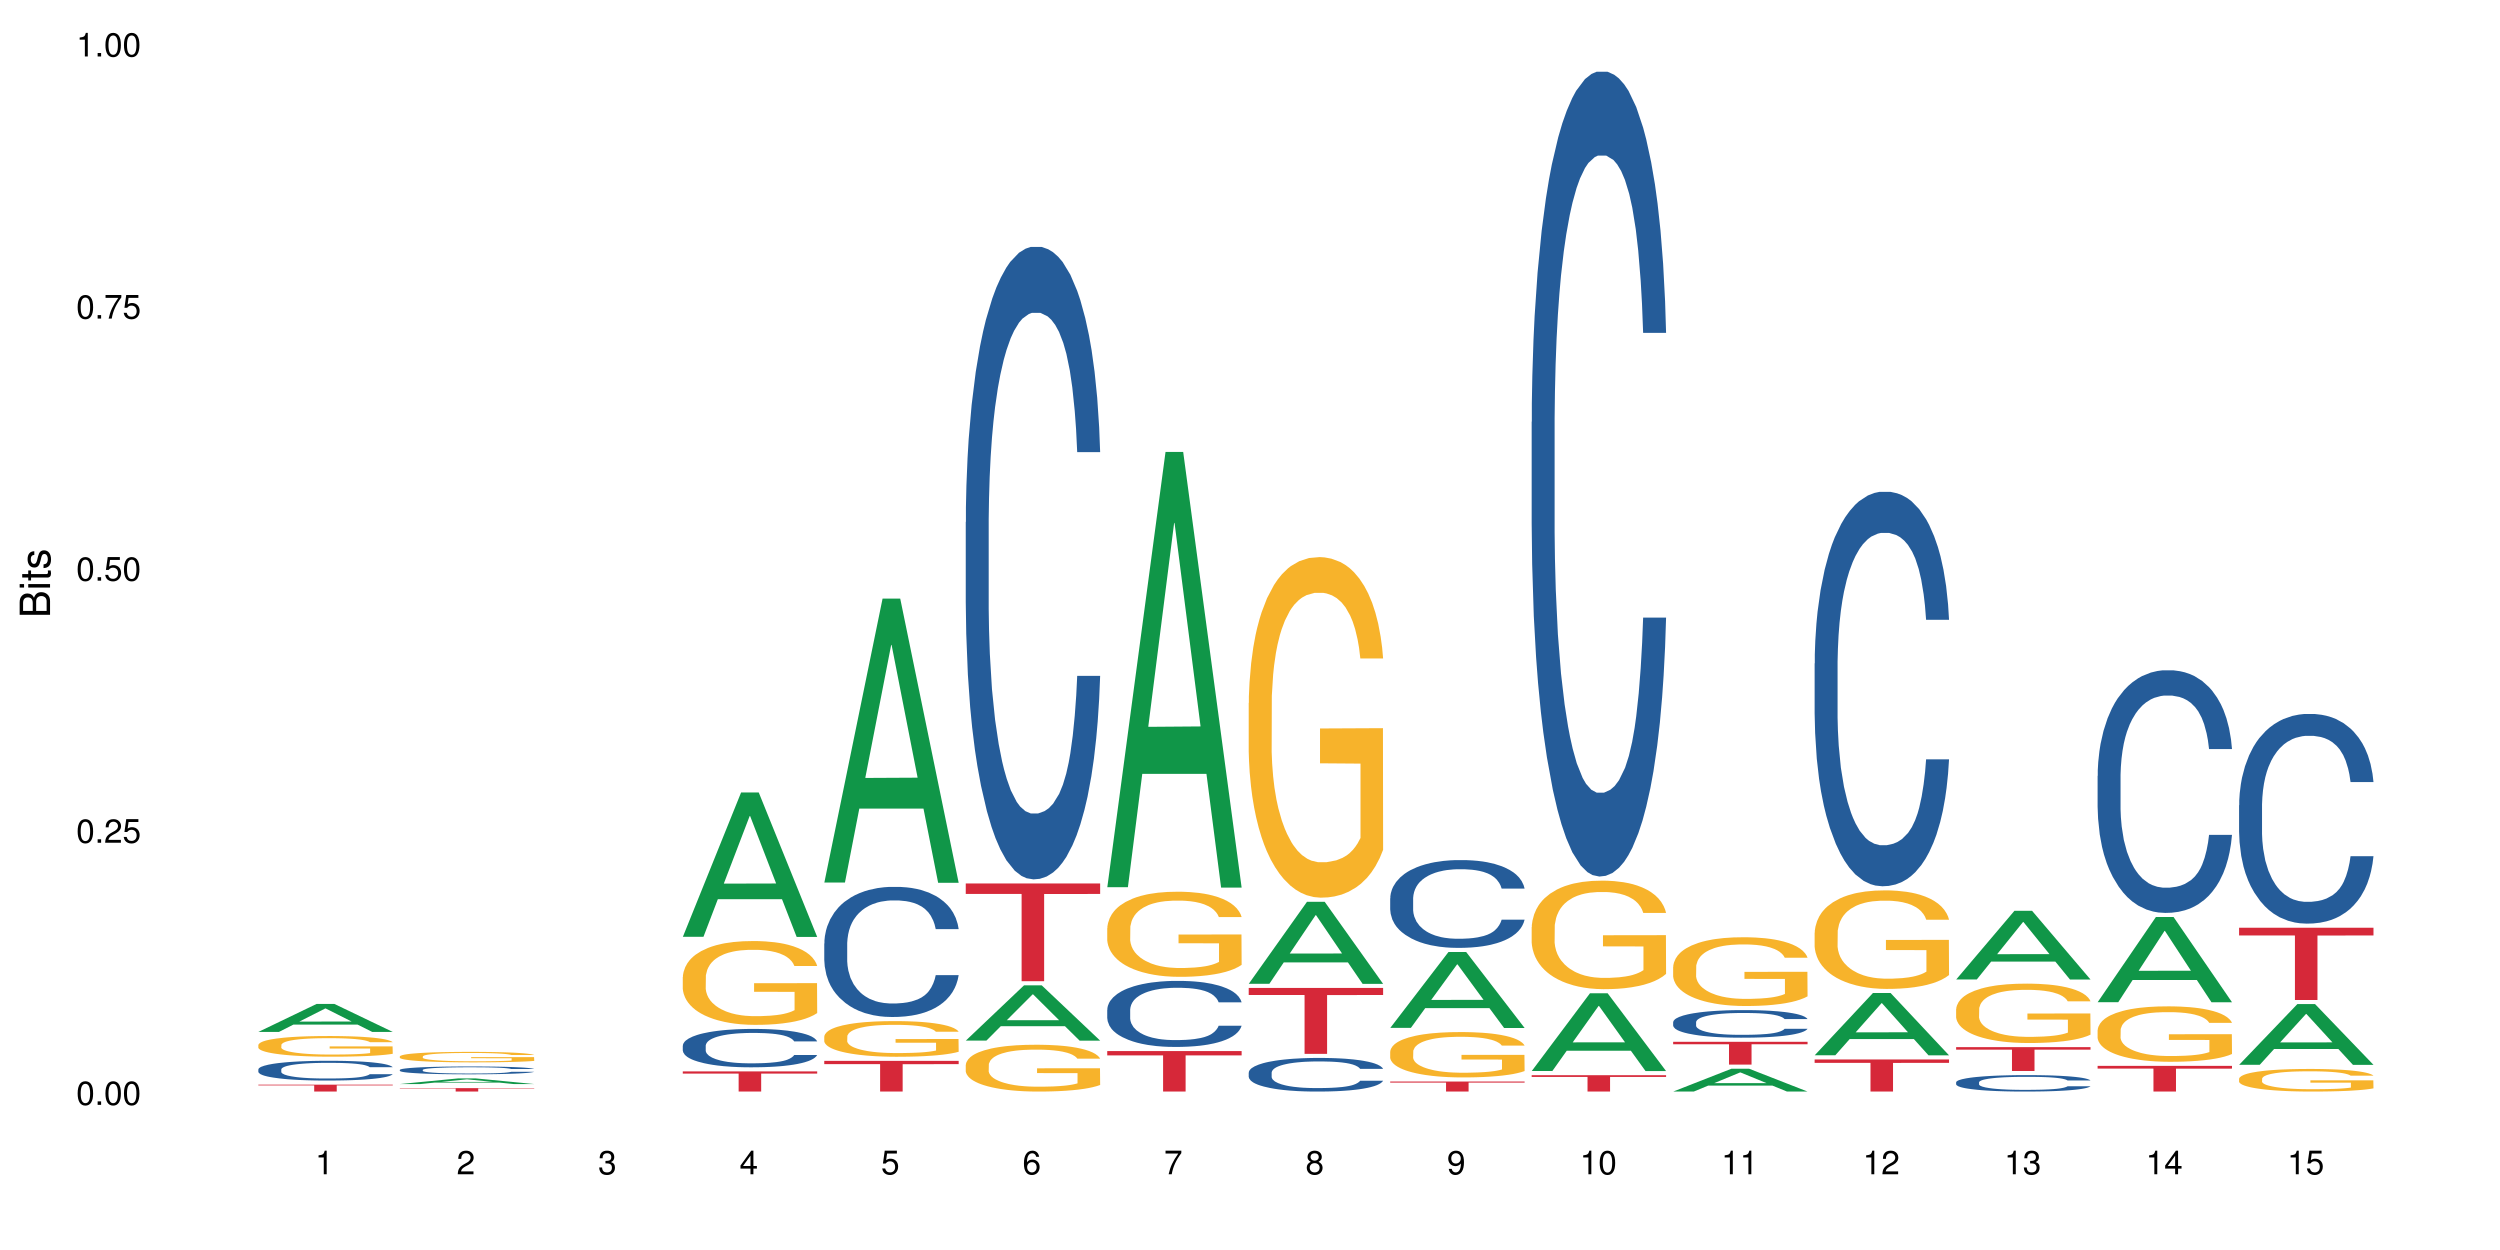 <?xml version="1.0" encoding="UTF-8"?>
<svg xmlns="http://www.w3.org/2000/svg" xmlns:xlink="http://www.w3.org/1999/xlink" width="720pt" height="360pt" viewBox="0 0 720 360" version="1.1">
<defs>
<g>
<symbol overflow="visible" id="glyph0-0">
<path style="stroke:none;" d=""/>
</symbol>
<symbol overflow="visible" id="glyph0-1">
<path style="stroke:none;" d="M 2.641 -6.797 C 2 -6.797 1.422 -6.531 1.078 -6.047 C 0.641 -5.453 0.406 -4.547 0.406 -3.297 C 0.406 -1 1.188 0.219 2.641 0.219 C 4.078 0.219 4.859 -1 4.859 -3.234 C 4.859 -4.562 4.656 -5.438 4.203 -6.047 C 3.844 -6.531 3.281 -6.797 2.641 -6.797 Z M 2.641 -6.047 C 3.547 -6.047 4 -5.125 4 -3.312 C 4 -1.375 3.562 -0.484 2.625 -0.484 C 1.734 -0.484 1.281 -1.422 1.281 -3.281 C 1.281 -5.141 1.734 -6.047 2.641 -6.047 Z M 2.641 -6.047 "/>
</symbol>
<symbol overflow="visible" id="glyph0-2">
<path style="stroke:none;" d="M 1.828 -1 L 0.828 -1 L 0.828 0 L 1.828 0 Z M 1.828 -1 "/>
</symbol>
<symbol overflow="visible" id="glyph0-3">
<path style="stroke:none;" d="M 4.859 -0.828 L 1.281 -0.828 C 1.359 -1.391 1.672 -1.75 2.5 -2.234 L 3.469 -2.75 C 4.406 -3.266 4.906 -3.969 4.906 -4.812 C 4.906 -5.375 4.672 -5.906 4.266 -6.266 C 3.859 -6.625 3.375 -6.797 2.719 -6.797 C 1.859 -6.797 1.219 -6.5 0.844 -5.922 C 0.609 -5.562 0.5 -5.125 0.484 -4.438 L 1.328 -4.438 C 1.359 -4.906 1.406 -5.188 1.531 -5.406 C 1.75 -5.812 2.188 -6.062 2.703 -6.062 C 3.469 -6.062 4.031 -5.516 4.031 -4.781 C 4.031 -4.25 3.719 -3.797 3.125 -3.438 L 2.234 -2.938 C 0.812 -2.141 0.406 -1.5 0.328 0 L 4.859 0 Z M 4.859 -0.828 "/>
</symbol>
<symbol overflow="visible" id="glyph0-4">
<path style="stroke:none;" d="M 4.562 -6.797 L 1.062 -6.797 L 0.547 -3.094 L 1.328 -3.094 C 1.719 -3.562 2.047 -3.734 2.578 -3.734 C 3.484 -3.734 4.062 -3.109 4.062 -2.094 C 4.062 -1.125 3.484 -0.531 2.578 -0.531 C 1.828 -0.531 1.375 -0.906 1.188 -1.672 L 0.328 -1.672 C 0.453 -1.109 0.547 -0.844 0.75 -0.594 C 1.125 -0.078 1.828 0.219 2.594 0.219 C 3.969 0.219 4.922 -0.781 4.922 -2.219 C 4.922 -3.562 4.031 -4.484 2.719 -4.484 C 2.25 -4.484 1.859 -4.359 1.469 -4.062 L 1.734 -5.969 L 4.562 -5.969 Z M 4.562 -6.797 "/>
</symbol>
<symbol overflow="visible" id="glyph0-5">
<path style="stroke:none;" d="M 4.984 -6.797 L 0.438 -6.797 L 0.438 -5.969 L 4.109 -5.969 C 2.5 -3.656 1.828 -2.234 1.328 0 L 2.219 0 C 2.594 -2.172 3.453 -4.047 4.984 -6.094 Z M 4.984 -6.797 "/>
</symbol>
<symbol overflow="visible" id="glyph0-6">
<path style="stroke:none;" d="M 2.484 -4.844 L 2.484 0 L 3.328 0 L 3.328 -6.797 L 2.766 -6.797 C 2.469 -5.75 2.281 -5.609 0.984 -5.453 L 0.984 -4.844 Z M 2.484 -4.844 "/>
</symbol>
<symbol overflow="visible" id="glyph0-7">
<path style="stroke:none;" d="M 2.125 -3.125 L 2.578 -3.125 C 3.516 -3.125 3.984 -2.703 3.984 -1.891 C 3.984 -1.031 3.469 -0.531 2.578 -0.531 C 1.656 -0.531 1.203 -0.984 1.156 -1.969 L 0.312 -1.969 C 0.344 -1.422 0.438 -1.078 0.609 -0.766 C 0.953 -0.109 1.625 0.219 2.547 0.219 C 3.953 0.219 4.859 -0.609 4.859 -1.906 C 4.859 -2.766 4.516 -3.25 3.703 -3.516 C 4.344 -3.766 4.656 -4.25 4.656 -4.938 C 4.656 -6.109 3.875 -6.797 2.578 -6.797 C 1.203 -6.797 0.484 -6.047 0.453 -4.609 L 1.297 -4.609 C 1.312 -5.016 1.344 -5.25 1.453 -5.453 C 1.641 -5.828 2.062 -6.062 2.594 -6.062 C 3.344 -6.062 3.797 -5.625 3.797 -4.906 C 3.797 -4.422 3.609 -4.141 3.25 -3.984 C 3.016 -3.891 2.719 -3.844 2.125 -3.844 Z M 2.125 -3.125 "/>
</symbol>
<symbol overflow="visible" id="glyph0-8">
<path style="stroke:none;" d="M 3.141 -1.625 L 3.141 0 L 3.984 0 L 3.984 -1.625 L 4.984 -1.625 L 4.984 -2.391 L 3.984 -2.391 L 3.984 -6.797 L 3.359 -6.797 L 0.266 -2.516 L 0.266 -1.625 Z M 3.141 -2.391 L 1 -2.391 L 3.141 -5.359 Z M 3.141 -2.391 "/>
</symbol>
<symbol overflow="visible" id="glyph0-9">
<path style="stroke:none;" d="M 4.781 -5.031 C 4.609 -6.141 3.891 -6.797 2.844 -6.797 C 2.094 -6.797 1.422 -6.438 1.031 -5.828 C 0.609 -5.172 0.406 -4.344 0.406 -3.094 C 0.406 -1.953 0.578 -1.234 0.984 -0.625 C 1.359 -0.078 1.953 0.219 2.703 0.219 C 3.984 0.219 4.922 -0.734 4.922 -2.078 C 4.922 -3.344 4.062 -4.234 2.844 -4.234 C 2.172 -4.234 1.641 -3.969 1.281 -3.469 C 1.281 -5.125 1.828 -6.047 2.797 -6.047 C 3.391 -6.047 3.797 -5.672 3.938 -5.031 Z M 2.734 -3.484 C 3.547 -3.484 4.062 -2.922 4.062 -2 C 4.062 -1.156 3.484 -0.531 2.703 -0.531 C 1.922 -0.531 1.328 -1.188 1.328 -2.047 C 1.328 -2.891 1.906 -3.484 2.734 -3.484 Z M 2.734 -3.484 "/>
</symbol>
<symbol overflow="visible" id="glyph0-10">
<path style="stroke:none;" d="M 3.75 -3.578 C 4.453 -4 4.688 -4.344 4.688 -4.984 C 4.688 -6.047 3.844 -6.797 2.641 -6.797 C 1.438 -6.797 0.594 -6.047 0.594 -4.984 C 0.594 -4.359 0.828 -4.016 1.516 -3.578 C 0.734 -3.203 0.359 -2.641 0.359 -1.891 C 0.359 -0.641 1.297 0.219 2.641 0.219 C 3.984 0.219 4.922 -0.641 4.922 -1.875 C 4.922 -2.641 4.531 -3.203 3.75 -3.578 Z M 2.641 -6.047 C 3.359 -6.047 3.812 -5.625 3.812 -4.969 C 3.812 -4.344 3.344 -3.922 2.641 -3.922 C 1.922 -3.922 1.453 -4.344 1.453 -4.984 C 1.453 -5.625 1.922 -6.047 2.641 -6.047 Z M 2.641 -3.203 C 3.484 -3.203 4.062 -2.672 4.062 -1.875 C 4.062 -1.062 3.484 -0.531 2.625 -0.531 C 1.797 -0.531 1.219 -1.078 1.219 -1.875 C 1.219 -2.672 1.797 -3.203 2.641 -3.203 Z M 2.641 -3.203 "/>
</symbol>
<symbol overflow="visible" id="glyph0-11">
<path style="stroke:none;" d="M 0.516 -1.547 C 0.672 -0.438 1.406 0.219 2.438 0.219 C 3.188 0.219 3.859 -0.141 4.266 -0.75 C 4.688 -1.406 4.891 -2.25 4.891 -3.484 C 4.891 -4.625 4.703 -5.359 4.312 -5.953 C 3.938 -6.5 3.344 -6.797 2.594 -6.797 C 1.297 -6.797 0.359 -5.844 0.359 -4.516 C 0.359 -3.25 1.234 -2.344 2.453 -2.344 C 3.094 -2.344 3.562 -2.578 4.016 -3.109 C 4 -1.453 3.469 -0.531 2.5 -0.531 C 1.906 -0.531 1.484 -0.906 1.359 -1.547 Z M 2.578 -6.062 C 3.375 -6.062 3.969 -5.406 3.969 -4.531 C 3.969 -3.688 3.375 -3.094 2.547 -3.094 C 1.734 -3.094 1.234 -3.672 1.234 -4.578 C 1.234 -5.438 1.797 -6.062 2.578 -6.062 Z M 2.578 -6.062 "/>
</symbol>
<symbol overflow="visible" id="glyph1-0">
<path style="stroke:none;" d=""/>
</symbol>
<symbol overflow="visible" id="glyph1-1">
<path style="stroke:none;" d="M 0 -0.953 L 0 -4.891 C 0 -5.719 -0.234 -6.344 -0.734 -6.797 C -1.188 -7.234 -1.812 -7.469 -2.5 -7.469 C -3.547 -7.469 -4.188 -7 -4.625 -5.875 C -4.984 -6.672 -5.641 -7.094 -6.531 -7.094 C -7.156 -7.094 -7.734 -6.859 -8.141 -6.391 C -8.562 -5.938 -8.75 -5.344 -8.75 -4.5 L -8.75 -0.953 Z M -4.984 -2.062 L -7.766 -2.062 L -7.766 -4.219 C -7.766 -4.844 -7.688 -5.203 -7.453 -5.5 C -7.219 -5.812 -6.859 -5.969 -6.375 -5.969 C -5.906 -5.969 -5.531 -5.812 -5.297 -5.5 C -5.062 -5.203 -4.984 -4.844 -4.984 -4.219 Z M -0.984 -2.062 L -4 -2.062 L -4 -4.781 C -4 -5.328 -3.859 -5.688 -3.578 -5.953 C -3.297 -6.219 -2.922 -6.359 -2.484 -6.359 C -2.062 -6.359 -1.688 -6.219 -1.406 -5.953 C -1.109 -5.688 -0.984 -5.328 -0.984 -4.781 Z M -0.984 -2.062 "/>
</symbol>
<symbol overflow="visible" id="glyph1-2">
<path style="stroke:none;" d="M -6.281 -1.797 L -6.281 -0.797 L 0 -0.797 L 0 -1.797 Z M -8.75 -1.797 L -8.75 -0.797 L -7.484 -0.797 L -7.484 -1.797 Z M -8.75 -1.797 "/>
</symbol>
<symbol overflow="visible" id="glyph1-3">
<path style="stroke:none;" d="M -6.281 -3.047 L -6.281 -2.016 L -8.016 -2.016 L -8.016 -1.016 L -6.281 -1.016 L -6.281 -0.172 L -5.469 -0.172 L -5.469 -1.016 L -0.719 -1.016 C -0.078 -1.016 0.281 -1.453 0.281 -2.234 C 0.281 -2.469 0.25 -2.719 0.188 -3.047 L -0.641 -3.047 C -0.609 -2.922 -0.594 -2.766 -0.594 -2.562 C -0.594 -2.141 -0.719 -2.016 -1.156 -2.016 L -5.469 -2.016 L -5.469 -3.047 Z M -6.281 -3.047 "/>
</symbol>
<symbol overflow="visible" id="glyph1-4">
<path style="stroke:none;" d="M -4.531 -5.25 C -5.766 -5.25 -6.469 -4.422 -6.469 -2.969 C -6.469 -1.516 -5.719 -0.562 -4.547 -0.562 C -3.562 -0.562 -3.094 -1.062 -2.734 -2.562 L -2.516 -3.484 C -2.344 -4.188 -2.094 -4.469 -1.625 -4.469 C -1.047 -4.469 -0.641 -3.875 -0.641 -3 C -0.641 -2.453 -0.797 -2 -1.062 -1.75 C -1.25 -1.594 -1.422 -1.531 -1.875 -1.469 L -1.875 -0.406 C -0.422 -0.453 0.281 -1.266 0.281 -2.922 C 0.281 -4.5 -0.5 -5.516 -1.719 -5.516 C -2.656 -5.516 -3.172 -4.984 -3.469 -3.734 L -3.703 -2.766 C -3.891 -1.953 -4.156 -1.609 -4.594 -1.609 C -5.172 -1.609 -5.547 -2.125 -5.547 -2.938 C -5.547 -3.75 -5.203 -4.172 -4.531 -4.203 Z M -4.531 -5.25 "/>
</symbol>
</g>
</defs>
<g id="surface55467">
<rect x="0" y="0" width="720" height="360" style="fill:rgb(100%,100%,100%);fill-opacity:1;stroke:none;"/>
<path style=" stroke:none;fill-rule:nonzero;fill:rgb(6.275%,58.824%,28.235%);fill-opacity:1;" d="M 74.402 297.188 L 74.445 297.18 L 91.191 289.125 L 96.281 289.125 L 113.113 297.195 L 107.199 297.195 L 102.98 295.086 L 84.492 295.086 L 80.355 297.188 L 74.402 297.188 L 86.27 294.215 L 101.285 294.207 L 93.797 290.441 L 93.715 290.434 L 93.633 290.457 L 86.23 294.207 L 86.27 294.215 Z M 74.402 297.188 "/>
<path style=" stroke:none;fill-rule:nonzero;fill:rgb(14.51%,36.078%,60%);fill-opacity:1;" d="M 74.402 307.984 L 74.449 307.98 L 74.449 307.855 L 74.59 307.656 L 74.922 307.406 L 75.25 307.234 L 76.102 306.93 L 77.281 306.633 L 78.508 306.402 L 79.406 306.27 L 80.207 306.164 L 82.051 305.973 L 83.23 305.871 L 84.504 305.785 L 86.062 305.695 L 87.195 305.645 L 89.746 305.559 L 91.633 305.523 L 93.098 305.508 L 96.258 305.508 L 98.148 305.527 L 99.516 305.555 L 101.027 305.598 L 102.301 305.645 L 104.52 305.758 L 106.504 305.902 L 107.398 305.988 L 108.816 306.148 L 109.902 306.305 L 110.656 306.441 L 111.508 306.633 L 112.262 306.867 L 112.828 307.133 L 113.113 307.355 L 106.504 307.355 L 106.172 307.148 L 105.793 306.984 L 105.086 306.773 L 104.379 306.621 L 103.387 306.473 L 102.488 306.371 L 101.262 306.273 L 100.176 306.211 L 99.043 306.164 L 97.957 306.133 L 95.883 306.102 L 93.473 306.102 L 92.578 306.113 L 90.734 306.152 L 89.746 306.191 L 88.328 306.262 L 87.336 306.332 L 86.156 306.434 L 85.355 306.523 L 84.363 306.656 L 83.656 306.777 L 82.852 306.949 L 82.379 307.078 L 81.957 307.227 L 81.578 307.398 L 81.293 307.578 L 81.105 307.77 L 81.012 307.957 L 81.012 308.766 L 81.105 308.953 L 81.34 309.172 L 81.957 309.488 L 82.852 309.766 L 83.891 309.98 L 84.883 310.137 L 85.449 310.211 L 86.203 310.293 L 87.383 310.398 L 89.082 310.504 L 90.074 310.543 L 91.586 310.586 L 93.145 310.605 L 95.219 310.605 L 97.062 310.586 L 98.289 310.559 L 99.562 310.52 L 101.309 310.43 L 102.395 310.348 L 103.34 310.246 L 104.047 310.148 L 104.52 310.066 L 105.227 309.902 L 105.793 309.727 L 106.219 309.547 L 106.504 309.367 L 113.113 309.367 L 112.828 309.578 L 112.402 309.781 L 111.977 309.93 L 111.316 310.113 L 110.562 310.273 L 109.477 310.457 L 108.578 310.574 L 107.398 310.707 L 106.312 310.805 L 105.133 310.895 L 103.387 310.996 L 102.254 311.047 L 101.027 311.094 L 99.562 311.137 L 97.723 311.172 L 95.738 311.195 L 93.898 311.199 L 91.914 311.188 L 90.453 311.168 L 88.516 311.121 L 86.109 311.027 L 84.363 310.93 L 82.992 310.832 L 81.812 310.727 L 80.492 310.586 L 78.793 310.355 L 77.754 310.18 L 77.047 310.035 L 76.242 309.832 L 75.676 309.648 L 75.016 309.359 L 74.543 308.988 L 74.402 308.703 Z M 74.402 307.984 "/>
<path style=" stroke:none;fill-rule:nonzero;fill:rgb(96.863%,70.196%,16.863%);fill-opacity:1;" d="M 74.402 300.926 L 74.449 300.918 L 74.449 300.809 L 74.637 300.566 L 75.109 300.227 L 75.723 299.949 L 76.383 299.734 L 76.809 299.617 L 77.52 299.457 L 78.133 299.336 L 79.688 299.09 L 81.672 298.863 L 82.758 298.766 L 83.984 298.672 L 85.73 298.57 L 86.535 298.531 L 88.988 298.445 L 91.773 298.391 L 94.844 298.375 L 96.258 298.379 L 98.195 298.402 L 100.836 298.461 L 102.348 298.516 L 103.527 298.57 L 104.754 298.641 L 106.266 298.75 L 107.684 298.879 L 108.816 299.012 L 109.949 299.172 L 110.895 299.348 L 111.695 299.539 L 112.402 299.766 L 112.828 299.957 L 113.113 300.145 L 106.551 300.145 L 106.172 299.957 L 105.746 299.809 L 105.039 299.629 L 104.332 299.5 L 103.621 299.395 L 102.301 299.254 L 101.168 299.168 L 99.75 299.09 L 98.383 299.043 L 96.824 299.012 L 95.883 299 L 93.379 299 L 91.113 299.035 L 89.793 299.082 L 88.848 299.125 L 87.527 299.207 L 86.723 299.27 L 86.25 299.312 L 84.836 299.484 L 83.891 299.637 L 83.371 299.738 L 82.711 299.902 L 82.238 300.047 L 81.719 300.266 L 81.438 300.43 L 81.059 300.801 L 81.012 301.777 L 81.152 301.984 L 81.438 302.207 L 81.812 302.402 L 82.379 302.609 L 82.945 302.77 L 83.938 302.98 L 84.789 303.121 L 85.449 303.215 L 86.723 303.359 L 87.242 303.41 L 88.469 303.508 L 89.746 303.582 L 91.301 303.648 L 92.48 303.684 L 94.371 303.707 L 96.777 303.707 L 99.609 303.676 L 101.402 303.633 L 102.633 303.59 L 103.434 303.551 L 104.426 303.492 L 105.133 303.438 L 105.793 303.379 L 106.598 303.285 L 106.598 301.984 L 94.938 301.98 L 94.938 301.371 L 113.062 301.363 L 113.113 303.492 L 112.121 303.637 L 110.895 303.781 L 109.711 303.887 L 108.484 303.98 L 106.738 304.086 L 105.324 304.148 L 103.152 304.227 L 101.168 304.273 L 99.09 304.309 L 97.25 304.324 L 95.078 304.328 L 93.145 304.316 L 91.066 304.285 L 89.414 304.242 L 87.902 304.188 L 86.391 304.117 L 84.504 304.004 L 83.277 303.91 L 82.004 303.797 L 80.727 303.66 L 79.594 303.512 L 78.84 303.398 L 78.086 303.27 L 77.281 303.105 L 76.527 302.922 L 75.961 302.75 L 75.441 302.562 L 75.062 302.383 L 74.684 302.137 L 74.496 301.941 L 74.402 301.773 Z M 74.402 300.926 "/>
<path style=" stroke:none;fill-rule:nonzero;fill:rgb(83.922%,15.686%,22.353%);fill-opacity:1;" d="M 74.402 312.379 L 113.113 312.379 L 113.113 312.594 L 96.98 312.594 L 96.98 314.371 L 90.488 314.371 L 90.488 312.598 L 90.395 312.594 L 74.402 312.594 Z M 74.402 312.379 "/>
<path style=" stroke:none;fill-rule:nonzero;fill:rgb(6.275%,58.824%,28.235%);fill-opacity:1;" d="M 115.148 312.203 L 115.191 312.203 L 131.938 310.582 L 137.027 310.582 L 153.859 312.207 L 147.945 312.207 L 143.727 311.781 L 125.238 311.781 L 121.105 312.203 L 115.148 312.203 L 127.02 311.605 L 142.031 311.605 L 134.543 310.848 L 134.461 310.848 L 134.379 310.852 L 126.977 311.605 L 127.02 311.605 Z M 115.148 312.203 "/>
<path style=" stroke:none;fill-rule:nonzero;fill:rgb(14.51%,36.078%,60%);fill-opacity:1;" d="M 115.148 308.125 L 115.195 308.125 L 115.195 308.074 L 115.336 307.996 L 115.668 307.898 L 116 307.828 L 116.848 307.707 L 118.027 307.59 L 119.254 307.5 L 120.152 307.445 L 120.957 307.402 L 122.797 307.328 L 123.977 307.289 L 125.25 307.254 L 126.809 307.219 L 127.941 307.195 L 130.492 307.164 L 132.379 307.148 L 133.844 307.145 L 137.004 307.145 L 138.895 307.152 L 140.262 307.16 L 141.773 307.18 L 143.047 307.195 L 145.266 307.242 L 147.25 307.301 L 148.145 307.332 L 149.562 307.398 L 150.648 307.457 L 151.402 307.512 L 152.254 307.59 L 153.008 307.684 L 153.574 307.789 L 153.859 307.875 L 147.25 307.875 L 146.918 307.793 L 146.539 307.73 L 145.832 307.645 L 145.125 307.586 L 144.133 307.523 L 143.238 307.484 L 142.008 307.445 L 140.922 307.422 L 139.789 307.402 L 138.703 307.391 L 136.629 307.379 L 134.219 307.379 L 133.324 307.383 L 131.48 307.398 L 130.492 307.414 L 129.074 307.441 L 128.082 307.469 L 126.902 307.512 L 126.102 307.547 L 125.109 307.598 L 124.402 307.648 L 123.598 307.715 L 123.125 307.766 L 122.703 307.824 L 122.324 307.895 L 122.039 307.965 L 121.852 308.043 L 121.758 308.117 L 121.758 308.438 L 121.852 308.512 L 122.09 308.598 L 122.703 308.723 L 123.598 308.832 L 124.637 308.918 L 125.629 308.98 L 126.195 309.012 L 126.949 309.043 L 128.129 309.086 L 129.828 309.125 L 130.82 309.141 L 132.332 309.16 L 133.891 309.168 L 135.965 309.168 L 137.809 309.16 L 139.035 309.148 L 140.309 309.133 L 142.055 309.098 L 143.141 309.062 L 144.086 309.023 L 144.793 308.984 L 145.266 308.953 L 145.973 308.887 L 146.539 308.816 L 146.965 308.746 L 147.25 308.676 L 153.859 308.676 L 153.574 308.758 L 153.148 308.84 L 152.727 308.898 L 152.062 308.973 L 151.309 309.035 L 150.223 309.105 L 149.328 309.156 L 148.145 309.207 L 147.059 309.246 L 145.879 309.281 L 144.133 309.32 L 143 309.344 L 141.773 309.363 L 140.309 309.379 L 138.469 309.391 L 136.484 309.402 L 134.645 309.402 L 132.664 309.398 L 131.199 309.391 L 129.262 309.371 L 126.855 309.336 L 125.109 309.297 L 123.742 309.258 L 122.559 309.215 L 121.238 309.16 L 119.539 309.066 L 118.5 308.996 L 117.793 308.941 L 116.988 308.859 L 116.422 308.785 L 115.762 308.672 L 115.289 308.523 L 115.148 308.41 Z M 115.148 308.125 "/>
<path style=" stroke:none;fill-rule:nonzero;fill:rgb(96.863%,70.196%,16.863%);fill-opacity:1;" d="M 115.148 304.234 L 115.195 304.23 L 115.195 304.176 L 115.383 304.051 L 115.855 303.883 L 116.469 303.738 L 117.133 303.629 L 117.555 303.57 L 118.266 303.488 L 118.879 303.43 L 120.438 303.305 L 122.418 303.188 L 123.504 303.137 L 124.73 303.09 L 126.477 303.039 L 127.281 303.02 L 129.734 302.977 L 132.52 302.949 L 135.59 302.938 L 137.004 302.941 L 138.941 302.953 L 141.586 302.984 L 143.094 303.012 L 144.273 303.039 L 145.504 303.074 L 147.012 303.129 L 148.43 303.195 L 149.562 303.262 L 150.695 303.344 L 151.641 303.434 L 152.441 303.531 L 153.148 303.645 L 153.574 303.742 L 153.859 303.84 L 147.297 303.84 L 146.918 303.742 L 146.492 303.668 L 145.785 303.578 L 145.078 303.512 L 144.371 303.457 L 143.047 303.387 L 141.914 303.344 L 140.5 303.305 L 139.129 303.277 L 137.57 303.262 L 136.629 303.258 L 134.125 303.258 L 131.859 303.277 L 130.539 303.297 L 129.594 303.32 L 128.273 303.363 L 127.469 303.395 L 126.996 303.418 L 125.582 303.504 L 124.637 303.578 L 124.117 303.633 L 123.457 303.715 L 122.984 303.789 L 122.465 303.898 L 122.184 303.984 L 121.805 304.172 L 121.758 304.668 L 121.898 304.773 L 122.184 304.887 L 122.559 304.984 L 123.125 305.09 L 123.691 305.172 L 124.684 305.277 L 125.535 305.352 L 126.195 305.398 L 127.469 305.473 L 127.988 305.496 L 129.215 305.547 L 130.492 305.586 L 132.047 305.617 L 133.23 305.633 L 135.117 305.648 L 137.523 305.648 L 140.355 305.633 L 142.152 305.609 L 143.379 305.586 L 144.18 305.566 L 145.172 305.539 L 145.879 305.512 L 146.539 305.48 L 147.344 305.434 L 147.344 304.773 L 135.684 304.77 L 135.684 304.461 L 153.812 304.457 L 153.859 305.539 L 152.867 305.613 L 151.641 305.684 L 150.461 305.738 L 149.23 305.785 L 147.484 305.84 L 146.07 305.871 L 143.898 305.91 L 141.914 305.938 L 139.836 305.953 L 137.996 305.961 L 135.824 305.965 L 133.891 305.957 L 131.812 305.941 L 130.16 305.918 L 128.648 305.891 L 127.141 305.855 L 125.25 305.797 L 124.023 305.75 L 122.75 305.691 L 121.473 305.625 L 120.34 305.551 L 119.586 305.492 L 118.832 305.426 L 118.027 305.344 L 117.273 305.246 L 116.707 305.164 L 116.188 305.066 L 115.809 304.973 L 115.434 304.852 L 115.242 304.75 L 115.148 304.664 Z M 115.148 304.234 "/>
<path style=" stroke:none;fill-rule:nonzero;fill:rgb(83.922%,15.686%,22.353%);fill-opacity:1;" d="M 115.148 313.383 L 153.859 313.383 L 153.859 313.488 L 137.727 313.492 L 137.727 314.371 L 131.234 314.371 L 131.234 313.492 L 131.141 313.488 L 115.148 313.488 Z M 115.148 313.383 "/>
<path style=" stroke:none;fill-rule:nonzero;fill:rgb(6.275%,58.824%,28.235%);fill-opacity:1;" d="M 196.641 269.801 L 196.684 269.762 L 213.434 228.234 L 218.52 228.234 L 235.352 269.84 L 229.438 269.84 L 225.219 258.977 L 206.734 258.977 L 202.598 269.801 L 196.641 269.801 L 208.512 254.484 L 223.523 254.445 L 216.039 235.031 L 215.957 234.992 L 215.871 235.109 L 208.469 254.445 L 208.512 254.484 Z M 196.641 269.801 "/>
<path style=" stroke:none;fill-rule:nonzero;fill:rgb(14.51%,36.078%,60%);fill-opacity:1;" d="M 196.641 301.145 L 196.688 301.137 L 196.688 300.895 L 196.832 300.512 L 197.16 300.023 L 197.492 299.691 L 198.34 299.098 L 199.523 298.52 L 200.75 298.078 L 201.645 297.812 L 202.449 297.613 L 204.289 297.238 L 205.469 297.047 L 206.746 296.875 L 208.301 296.703 L 209.434 296.602 L 211.984 296.441 L 213.871 296.371 L 215.336 296.34 L 218.5 296.34 L 220.387 296.379 L 221.754 296.43 L 223.266 296.512 L 224.539 296.602 L 226.758 296.824 L 228.742 297.109 L 229.641 297.27 L 231.055 297.582 L 232.141 297.887 L 232.898 298.148 L 233.746 298.52 L 234.5 298.977 L 235.066 299.492 L 235.352 299.926 L 228.742 299.926 L 228.41 299.52 L 228.035 299.207 L 227.328 298.793 L 226.617 298.5 L 225.625 298.207 L 224.73 298.016 L 223.504 297.824 L 222.418 297.703 L 221.285 297.613 L 220.199 297.551 L 218.121 297.492 L 215.715 297.492 L 214.816 297.512 L 212.977 297.594 L 211.984 297.664 L 210.566 297.805 L 209.578 297.934 L 208.395 298.137 L 207.594 298.309 L 206.602 298.57 L 205.895 298.805 L 205.094 299.137 L 204.621 299.391 L 204.195 299.672 L 203.816 300.004 L 203.535 300.359 L 203.344 300.73 L 203.25 301.094 L 203.25 302.66 L 203.344 303.023 L 203.582 303.449 L 204.195 304.062 L 205.094 304.598 L 206.129 305.023 L 207.121 305.324 L 207.688 305.469 L 208.445 305.629 L 209.625 305.832 L 211.324 306.031 L 212.316 306.113 L 213.824 306.195 L 215.383 306.234 L 217.461 306.234 L 219.301 306.195 L 220.527 306.145 L 221.805 306.062 L 223.551 305.891 L 224.637 305.73 L 225.578 305.539 L 226.289 305.348 L 226.758 305.184 L 227.469 304.871 L 228.035 304.527 L 228.461 304.176 L 228.742 303.832 L 235.352 303.832 L 235.066 304.234 L 234.645 304.629 L 234.219 304.922 L 233.559 305.273 L 232.801 305.59 L 231.715 305.941 L 230.82 306.172 L 229.641 306.426 L 228.555 306.617 L 227.375 306.789 L 225.625 306.992 L 224.492 307.094 L 223.266 307.184 L 221.805 307.266 L 219.961 307.336 L 217.98 307.375 L 216.137 307.387 L 214.156 307.363 L 212.691 307.324 L 210.758 307.234 L 208.348 307.051 L 206.602 306.859 L 205.234 306.668 L 204.055 306.465 L 202.73 306.195 L 201.031 305.75 L 199.992 305.406 L 199.285 305.125 L 198.484 304.73 L 197.918 304.375 L 197.254 303.812 L 196.785 303.094 L 196.641 302.539 Z M 196.641 301.145 "/>
<path style=" stroke:none;fill-rule:nonzero;fill:rgb(96.863%,70.196%,16.863%);fill-opacity:1;" d="M 196.641 281.359 L 196.688 281.336 L 196.688 280.895 L 196.879 279.902 L 197.352 278.535 L 197.965 277.414 L 198.625 276.531 L 199.051 276.066 L 199.758 275.406 L 200.371 274.922 L 201.93 273.93 L 203.91 273.004 L 204.996 272.605 L 206.227 272.23 L 207.973 271.812 L 208.773 271.656 L 211.23 271.305 L 214.016 271.086 L 217.082 271.02 L 218.5 271.039 L 220.434 271.129 L 223.078 271.371 L 224.59 271.59 L 225.77 271.812 L 226.996 272.098 L 228.508 272.539 L 229.922 273.07 L 231.055 273.598 L 232.188 274.258 L 233.133 274.965 L 233.934 275.738 L 234.645 276.664 L 235.066 277.434 L 235.352 278.207 L 228.789 278.207 L 228.41 277.434 L 227.988 276.84 L 227.277 276.113 L 226.57 275.582 L 225.863 275.164 L 224.539 274.59 L 223.406 274.238 L 221.992 273.93 L 220.621 273.73 L 219.066 273.598 L 218.121 273.555 L 215.617 273.555 L 213.352 273.707 L 212.031 273.883 L 211.086 274.062 L 209.766 274.391 L 208.961 274.656 L 208.492 274.832 L 207.074 275.516 L 206.129 276.133 L 205.609 276.551 L 204.949 277.215 L 204.477 277.809 L 203.961 278.691 L 203.676 279.352 L 203.297 280.852 L 203.25 284.82 L 203.391 285.656 L 203.676 286.562 L 204.055 287.355 L 204.621 288.195 L 205.188 288.832 L 206.176 289.691 L 207.027 290.266 L 207.688 290.641 L 208.961 291.234 L 209.48 291.434 L 210.711 291.832 L 211.984 292.141 L 213.543 292.406 L 214.723 292.539 L 216.609 292.648 L 219.02 292.648 L 221.852 292.516 L 223.645 292.34 L 224.871 292.164 L 225.676 292.008 L 226.664 291.766 L 227.375 291.547 L 228.035 291.301 L 228.836 290.926 L 228.836 285.656 L 217.176 285.637 L 217.176 283.168 L 235.305 283.145 L 235.352 291.766 L 234.359 292.359 L 233.133 292.934 L 231.953 293.375 L 230.727 293.75 L 228.977 294.168 L 227.562 294.434 L 225.391 294.742 L 223.406 294.941 L 221.332 295.074 L 219.488 295.141 L 217.32 295.16 L 215.383 295.117 L 213.305 294.984 L 211.652 294.809 L 210.145 294.586 L 208.633 294.301 L 206.746 293.84 L 205.516 293.465 L 204.242 293 L 202.969 292.449 L 201.836 291.855 L 201.078 291.391 L 200.324 290.863 L 199.523 290.199 L 198.766 289.449 L 198.199 288.766 L 197.68 287.996 L 197.305 287.27 L 196.926 286.277 L 196.738 285.48 L 196.641 284.797 Z M 196.641 281.359 "/>
<path style=" stroke:none;fill-rule:nonzero;fill:rgb(83.922%,15.686%,22.353%);fill-opacity:1;" d="M 196.641 308.566 L 235.352 308.566 L 235.352 309.188 L 219.219 309.191 L 219.219 314.371 L 212.727 314.371 L 212.727 309.195 L 212.633 309.188 L 196.641 309.188 Z M 196.641 308.566 "/>
<path style=" stroke:none;fill-rule:nonzero;fill:rgb(6.275%,58.824%,28.235%);fill-opacity:1;" d="M 237.387 254.172 L 237.43 254.094 L 254.18 172.402 L 259.266 172.402 L 276.098 254.25 L 270.184 254.25 L 265.965 232.883 L 247.48 232.883 L 243.344 254.172 L 237.387 254.172 L 249.258 224.047 L 264.27 223.969 L 256.785 185.773 L 256.703 185.699 L 256.621 185.93 L 249.215 223.969 L 249.258 224.047 Z M 237.387 254.172 "/>
<path style=" stroke:none;fill-rule:nonzero;fill:rgb(14.51%,36.078%,60%);fill-opacity:1;" d="M 237.387 271.73 L 237.438 271.695 L 237.438 270.875 L 237.578 269.574 L 237.906 267.93 L 238.238 266.801 L 239.09 264.777 L 240.27 262.828 L 241.496 261.32 L 242.391 260.43 L 243.195 259.742 L 245.035 258.477 L 246.215 257.824 L 247.492 257.242 L 249.047 256.66 L 250.18 256.32 L 252.73 255.77 L 254.617 255.531 L 256.082 255.43 L 259.246 255.43 L 261.133 255.566 L 262.504 255.734 L 264.012 256.012 L 265.289 256.32 L 267.508 257.07 L 269.488 258.031 L 270.387 258.578 L 271.801 259.641 L 272.887 260.668 L 273.645 261.559 L 274.492 262.828 L 275.25 264.367 L 275.816 266.113 L 276.098 267.586 L 269.488 267.586 L 269.16 266.219 L 268.781 265.156 L 268.074 263.75 L 267.363 262.758 L 266.375 261.766 L 265.477 261.113 L 264.25 260.461 L 263.164 260.051 L 262.031 259.742 L 260.945 259.539 L 258.867 259.332 L 256.461 259.332 L 255.562 259.402 L 253.723 259.676 L 252.73 259.914 L 251.316 260.395 L 250.324 260.84 L 249.145 261.523 L 248.34 262.105 L 247.348 262.996 L 246.641 263.785 L 245.84 264.914 L 245.367 265.773 L 244.941 266.73 L 244.562 267.859 L 244.281 269.059 L 244.094 270.328 L 243.996 271.559 L 243.996 276.867 L 244.094 278.102 L 244.328 279.539 L 244.941 281.629 L 245.84 283.445 L 246.879 284.883 L 247.867 285.91 L 248.434 286.391 L 249.191 286.938 L 250.371 287.625 L 252.07 288.309 L 253.062 288.582 L 254.57 288.855 L 256.129 288.992 L 258.207 288.992 L 260.047 288.855 L 261.273 288.688 L 262.551 288.41 L 264.297 287.828 L 265.383 287.281 L 266.328 286.629 L 267.035 285.98 L 267.508 285.434 L 268.215 284.371 L 268.781 283.207 L 269.207 282.008 L 269.488 280.844 L 276.098 280.844 L 275.816 282.211 L 275.391 283.547 L 274.965 284.543 L 274.305 285.738 L 273.547 286.801 L 272.465 288 L 271.566 288.789 L 270.387 289.645 L 269.301 290.297 L 268.121 290.879 L 266.375 291.562 L 265.242 291.906 L 264.012 292.215 L 262.551 292.488 L 260.707 292.727 L 258.727 292.863 L 256.887 292.898 L 254.902 292.828 L 253.438 292.691 L 251.504 292.383 L 249.098 291.77 L 247.348 291.117 L 245.98 290.465 L 244.801 289.781 L 243.477 288.855 L 241.777 287.352 L 240.742 286.184 L 240.031 285.227 L 239.23 283.891 L 238.664 282.691 L 238.004 280.773 L 237.531 278.344 L 237.387 276.457 Z M 237.387 271.73 "/>
<path style=" stroke:none;fill-rule:nonzero;fill:rgb(96.863%,70.196%,16.863%);fill-opacity:1;" d="M 237.387 298.477 L 237.438 298.469 L 237.438 298.281 L 237.625 297.859 L 238.098 297.277 L 238.711 296.797 L 239.371 296.422 L 239.797 296.227 L 240.504 295.945 L 241.117 295.738 L 242.676 295.316 L 244.66 294.922 L 245.746 294.754 L 246.973 294.594 L 248.719 294.414 L 249.52 294.352 L 251.977 294.199 L 254.762 294.105 L 257.828 294.078 L 259.246 294.086 L 261.18 294.125 L 263.824 294.227 L 265.336 294.32 L 266.516 294.414 L 267.742 294.539 L 269.254 294.727 L 270.668 294.949 L 271.801 295.176 L 272.934 295.457 L 273.879 295.758 L 274.684 296.086 L 275.391 296.48 L 275.816 296.809 L 276.098 297.137 L 269.535 297.137 L 269.16 296.809 L 268.734 296.555 L 268.027 296.246 L 267.316 296.02 L 266.609 295.84 L 265.289 295.598 L 264.156 295.449 L 262.738 295.316 L 261.371 295.23 L 259.812 295.176 L 258.867 295.156 L 256.367 295.156 L 254.102 295.223 L 252.777 295.297 L 251.832 295.371 L 250.512 295.512 L 249.711 295.625 L 249.238 295.699 L 247.82 295.992 L 246.879 296.254 L 246.359 296.434 L 245.695 296.715 L 245.227 296.969 L 244.707 297.344 L 244.422 297.625 L 244.043 298.262 L 243.996 299.949 L 244.141 300.309 L 244.422 300.691 L 244.801 301.031 L 245.367 301.387 L 245.934 301.656 L 246.926 302.023 L 247.773 302.27 L 248.434 302.426 L 249.711 302.68 L 250.23 302.766 L 251.457 302.934 L 252.73 303.066 L 254.289 303.176 L 255.469 303.234 L 257.355 303.281 L 259.766 303.281 L 262.598 303.223 L 264.391 303.148 L 265.617 303.074 L 266.422 303.008 L 267.41 302.906 L 268.121 302.812 L 268.781 302.707 L 269.582 302.551 L 269.582 300.309 L 257.922 300.297 L 257.922 299.246 L 276.051 299.238 L 276.098 302.906 L 275.105 303.16 L 273.879 303.402 L 272.699 303.59 L 271.473 303.75 L 269.727 303.93 L 268.309 304.039 L 266.137 304.172 L 264.156 304.258 L 262.078 304.312 L 260.238 304.34 L 258.066 304.352 L 256.129 304.332 L 254.051 304.273 L 252.398 304.199 L 250.891 304.105 L 249.379 303.984 L 247.492 303.789 L 246.262 303.629 L 244.988 303.43 L 243.715 303.195 L 242.582 302.941 L 241.824 302.746 L 241.07 302.52 L 240.27 302.238 L 239.512 301.922 L 238.945 301.629 L 238.426 301.301 L 238.051 300.992 L 237.672 300.57 L 237.484 300.23 L 237.387 299.941 Z M 237.387 298.477 "/>
<path style=" stroke:none;fill-rule:nonzero;fill:rgb(83.922%,15.686%,22.353%);fill-opacity:1;" d="M 237.387 305.531 L 276.098 305.531 L 276.098 306.477 L 259.965 306.484 L 259.965 314.371 L 253.473 314.371 L 253.473 306.492 L 253.379 306.477 L 237.387 306.477 Z M 237.387 305.531 "/>
<path style=" stroke:none;fill-rule:nonzero;fill:rgb(6.275%,58.824%,28.235%);fill-opacity:1;" d="M 278.137 299.691 L 278.176 299.676 L 294.926 283.773 L 300.012 283.773 L 316.844 299.703 L 310.93 299.703 L 306.711 295.547 L 288.227 295.547 L 284.09 299.691 L 278.137 299.691 L 290.004 293.824 L 305.016 293.812 L 297.531 286.375 L 297.449 286.363 L 297.367 286.406 L 289.965 293.812 L 290.004 293.824 Z M 278.137 299.691 "/>
<path style=" stroke:none;fill-rule:nonzero;fill:rgb(14.51%,36.078%,60%);fill-opacity:1;" d="M 278.137 150.367 L 278.184 150.203 L 278.184 146.207 L 278.324 139.879 L 278.656 131.887 L 278.984 126.395 L 279.836 116.57 L 281.016 107.078 L 282.242 99.754 L 283.141 95.426 L 283.941 92.094 L 285.781 85.934 L 286.961 82.77 L 288.238 79.941 L 289.797 77.109 L 290.93 75.445 L 293.477 72.781 L 295.367 71.617 L 296.828 71.117 L 299.992 71.117 L 301.879 71.781 L 303.25 72.613 L 304.758 73.945 L 306.035 75.445 L 308.254 79.109 L 310.234 83.77 L 311.133 86.434 L 312.547 91.594 L 313.633 96.59 L 314.391 100.918 L 315.238 107.078 L 315.996 114.57 L 316.562 123.062 L 316.844 130.223 L 310.234 130.223 L 309.906 123.562 L 309.527 118.402 L 308.82 111.574 L 308.113 106.746 L 307.121 101.918 L 306.223 98.754 L 304.996 95.59 L 303.91 93.594 L 302.777 92.094 L 301.691 91.098 L 299.613 90.098 L 297.207 90.098 L 296.309 90.43 L 294.469 91.762 L 293.477 92.926 L 292.062 95.258 L 291.07 97.422 L 289.891 100.754 L 289.086 103.582 L 288.098 107.91 L 287.387 111.742 L 286.586 117.234 L 286.113 121.398 L 285.688 126.059 L 285.312 131.555 L 285.027 137.383 L 284.84 143.543 L 284.746 149.535 L 284.746 175.344 L 284.84 181.336 L 285.074 188.328 L 285.688 198.484 L 286.586 207.309 L 287.625 214.301 L 288.613 219.297 L 289.18 221.629 L 289.938 224.293 L 291.117 227.621 L 292.816 230.953 L 293.809 232.285 L 295.32 233.617 L 296.875 234.281 L 298.953 234.281 L 300.793 233.617 L 302.023 232.785 L 303.297 231.453 L 305.043 228.621 L 306.129 225.957 L 307.074 222.793 L 307.781 219.629 L 308.254 216.965 L 308.961 211.805 L 309.527 206.145 L 309.953 200.316 L 310.234 194.656 L 316.844 194.656 L 316.562 201.316 L 316.137 207.809 L 315.711 212.637 L 315.051 218.465 L 314.297 223.625 L 313.211 229.453 L 312.312 233.281 L 311.133 237.445 L 310.047 240.609 L 308.867 243.438 L 307.121 246.77 L 305.988 248.434 L 304.758 249.934 L 303.297 251.266 L 301.457 252.43 L 299.473 253.098 L 297.633 253.262 L 295.648 252.93 L 294.184 252.262 L 292.25 250.766 L 289.844 247.77 L 288.098 244.605 L 286.727 241.441 L 285.547 238.109 L 284.227 233.617 L 282.527 226.289 L 281.488 220.629 L 280.777 215.969 L 279.977 209.473 L 279.41 203.648 L 278.75 194.324 L 278.277 182.5 L 278.137 173.344 Z M 278.137 150.367 "/>
<path style=" stroke:none;fill-rule:nonzero;fill:rgb(96.863%,70.196%,16.863%);fill-opacity:1;" d="M 278.137 306.66 L 278.184 306.648 L 278.184 306.402 L 278.371 305.848 L 278.844 305.086 L 279.457 304.457 L 280.117 303.965 L 280.543 303.703 L 281.25 303.336 L 281.863 303.062 L 283.422 302.512 L 285.406 301.992 L 286.492 301.77 L 287.719 301.562 L 289.465 301.328 L 290.266 301.242 L 292.723 301.043 L 295.508 300.922 L 298.574 300.883 L 299.992 300.898 L 301.926 300.945 L 304.57 301.082 L 306.082 301.203 L 307.262 301.328 L 308.488 301.488 L 310 301.734 L 311.414 302.031 L 312.547 302.324 L 313.684 302.695 L 314.625 303.09 L 315.43 303.52 L 316.137 304.039 L 316.562 304.469 L 316.844 304.898 L 310.281 304.898 L 309.906 304.469 L 309.48 304.137 L 308.773 303.73 L 308.062 303.434 L 307.355 303.199 L 306.035 302.879 L 304.902 302.684 L 303.484 302.512 L 302.117 302.398 L 300.559 302.324 L 299.613 302.301 L 297.113 302.301 L 294.848 302.387 L 293.523 302.484 L 292.582 302.582 L 291.258 302.77 L 290.457 302.918 L 289.984 303.016 L 288.566 303.398 L 287.625 303.742 L 287.105 303.977 L 286.445 304.344 L 285.973 304.676 L 285.453 305.172 L 285.168 305.539 L 284.793 306.379 L 284.746 308.594 L 284.887 309.062 L 285.168 309.566 L 285.547 310.012 L 286.113 310.48 L 286.68 310.836 L 287.672 311.316 L 288.52 311.637 L 289.18 311.848 L 290.457 312.18 L 290.977 312.289 L 292.203 312.512 L 293.477 312.684 L 295.035 312.832 L 296.215 312.906 L 298.105 312.965 L 300.512 312.965 L 303.344 312.895 L 305.137 312.793 L 306.363 312.695 L 307.168 312.609 L 308.16 312.473 L 308.867 312.352 L 309.527 312.215 L 310.328 312.008 L 310.328 309.062 L 298.672 309.051 L 298.672 307.672 L 316.797 307.66 L 316.844 312.473 L 315.852 312.805 L 314.625 313.125 L 313.445 313.371 L 312.219 313.582 L 310.473 313.816 L 309.055 313.965 L 306.883 314.137 L 304.902 314.246 L 302.824 314.32 L 300.984 314.359 L 298.812 314.371 L 296.875 314.348 L 294.801 314.273 L 293.148 314.172 L 291.637 314.051 L 290.125 313.891 L 288.238 313.633 L 287.012 313.422 L 285.734 313.164 L 284.461 312.855 L 283.328 312.523 L 282.574 312.266 L 281.816 311.969 L 281.016 311.598 L 280.258 311.18 L 279.691 310.801 L 279.172 310.367 L 278.797 309.961 L 278.418 309.406 L 278.23 308.965 L 278.137 308.582 Z M 278.137 306.66 "/>
<path style=" stroke:none;fill-rule:nonzero;fill:rgb(83.922%,15.686%,22.353%);fill-opacity:1;" d="M 278.137 254.441 L 316.844 254.441 L 316.844 257.457 L 300.711 257.48 L 300.711 282.594 L 294.223 282.594 L 294.223 257.508 L 294.129 257.457 L 278.137 257.457 Z M 278.137 254.441 "/>
<path style=" stroke:none;fill-rule:nonzero;fill:rgb(6.275%,58.824%,28.235%);fill-opacity:1;" d="M 318.883 255.516 L 318.922 255.395 L 335.672 130.156 L 340.758 130.156 L 357.59 255.633 L 351.676 255.633 L 347.457 222.879 L 328.973 222.879 L 324.836 255.516 L 318.883 255.516 L 330.75 209.328 L 345.762 209.211 L 338.277 150.656 L 338.195 150.539 L 338.113 150.891 L 330.711 209.211 L 330.75 209.328 Z M 318.883 255.516 "/>
<path style=" stroke:none;fill-rule:nonzero;fill:rgb(14.51%,36.078%,60%);fill-opacity:1;" d="M 318.883 290.781 L 318.93 290.766 L 318.93 290.348 L 319.07 289.688 L 319.402 288.852 L 319.73 288.277 L 320.582 287.254 L 321.762 286.262 L 322.988 285.5 L 323.887 285.047 L 324.688 284.699 L 326.531 284.055 L 327.711 283.727 L 328.984 283.43 L 330.543 283.137 L 331.676 282.961 L 334.223 282.684 L 336.113 282.562 L 337.574 282.508 L 340.738 282.508 L 342.625 282.578 L 343.996 282.664 L 345.508 282.805 L 346.781 282.961 L 349 283.344 L 350.98 283.832 L 351.879 284.109 L 353.297 284.648 L 354.383 285.168 L 355.137 285.621 L 355.984 286.262 L 356.742 287.047 L 357.309 287.93 L 357.59 288.68 L 350.98 288.68 L 350.652 287.984 L 350.273 287.445 L 349.566 286.734 L 348.859 286.227 L 347.867 285.723 L 346.969 285.395 L 345.742 285.062 L 344.656 284.855 L 343.523 284.699 L 342.438 284.594 L 340.359 284.492 L 337.953 284.492 L 337.055 284.523 L 335.215 284.664 L 334.223 284.785 L 332.809 285.031 L 331.816 285.254 L 330.637 285.602 L 329.832 285.898 L 328.844 286.352 L 328.133 286.75 L 327.332 287.324 L 326.859 287.758 L 326.434 288.246 L 326.059 288.816 L 325.773 289.426 L 325.586 290.07 L 325.492 290.695 L 325.492 293.387 L 325.586 294.016 L 325.82 294.742 L 326.434 295.805 L 327.332 296.727 L 328.371 297.453 L 329.363 297.977 L 329.93 298.219 L 330.684 298.496 L 331.863 298.844 L 333.562 299.191 L 334.555 299.332 L 336.066 299.473 L 337.621 299.539 L 339.699 299.539 L 341.539 299.473 L 342.77 299.383 L 344.043 299.246 L 345.789 298.949 L 346.875 298.672 L 347.82 298.34 L 348.527 298.012 L 349 297.734 L 349.707 297.195 L 350.273 296.602 L 350.699 295.996 L 350.98 295.402 L 357.59 295.402 L 357.309 296.098 L 356.883 296.777 L 356.457 297.281 L 355.797 297.891 L 355.043 298.43 L 353.957 299.035 L 353.059 299.438 L 351.879 299.871 L 350.793 300.199 L 349.613 300.496 L 347.867 300.844 L 346.734 301.016 L 345.508 301.176 L 344.043 301.312 L 342.203 301.434 L 340.219 301.504 L 338.379 301.52 L 336.395 301.488 L 334.934 301.418 L 332.996 301.262 L 330.59 300.949 L 328.844 300.617 L 327.473 300.289 L 326.293 299.941 L 324.973 299.473 L 323.273 298.707 L 322.234 298.117 L 321.527 297.629 L 320.723 296.949 L 320.156 296.344 L 319.496 295.371 L 319.023 294.137 L 318.883 293.18 Z M 318.883 290.781 "/>
<path style=" stroke:none;fill-rule:nonzero;fill:rgb(96.863%,70.196%,16.863%);fill-opacity:1;" d="M 318.883 267.312 L 318.93 267.289 L 318.93 266.844 L 319.117 265.836 L 319.59 264.445 L 320.203 263.305 L 320.863 262.41 L 321.289 261.938 L 321.996 261.266 L 322.609 260.773 L 324.168 259.766 L 326.152 258.828 L 327.238 258.422 L 328.465 258.043 L 330.211 257.617 L 331.016 257.461 L 333.469 257.102 L 336.254 256.879 L 339.324 256.812 L 340.738 256.832 L 342.676 256.922 L 345.316 257.168 L 346.828 257.395 L 348.008 257.617 L 349.234 257.91 L 350.746 258.355 L 352.164 258.895 L 353.297 259.43 L 354.43 260.102 L 355.371 260.82 L 356.176 261.602 L 356.883 262.543 L 357.309 263.328 L 357.59 264.109 L 351.031 264.109 L 350.652 263.328 L 350.227 262.723 L 349.52 261.984 L 348.812 261.445 L 348.102 261.02 L 346.781 260.438 L 345.648 260.082 L 344.23 259.766 L 342.863 259.566 L 341.305 259.43 L 340.359 259.387 L 337.859 259.387 L 335.594 259.543 L 334.27 259.723 L 333.328 259.902 L 332.004 260.238 L 331.203 260.504 L 330.73 260.684 L 329.316 261.379 L 328.371 262.008 L 327.852 262.43 L 327.191 263.102 L 326.719 263.707 L 326.199 264.602 L 325.914 265.273 L 325.539 266.797 L 325.492 270.828 L 325.633 271.68 L 325.914 272.598 L 326.293 273.402 L 326.859 274.254 L 327.426 274.902 L 328.418 275.777 L 329.266 276.359 L 329.93 276.738 L 331.203 277.344 L 331.723 277.547 L 332.949 277.949 L 334.223 278.262 L 335.781 278.531 L 336.961 278.664 L 338.852 278.777 L 341.258 278.777 L 344.09 278.645 L 345.883 278.465 L 347.113 278.285 L 347.914 278.129 L 348.906 277.883 L 349.613 277.656 L 350.273 277.41 L 351.078 277.031 L 351.078 271.68 L 339.418 271.656 L 339.418 269.148 L 357.543 269.125 L 357.59 277.883 L 356.602 278.484 L 355.371 279.07 L 354.191 279.516 L 352.965 279.898 L 351.219 280.324 L 349.801 280.59 L 347.629 280.906 L 345.648 281.105 L 343.57 281.242 L 341.73 281.309 L 339.559 281.328 L 337.621 281.285 L 335.547 281.152 L 333.895 280.973 L 332.383 280.746 L 330.871 280.457 L 328.984 279.988 L 327.758 279.605 L 326.48 279.137 L 325.207 278.574 L 324.074 277.973 L 323.32 277.5 L 322.562 276.965 L 321.762 276.293 L 321.008 275.531 L 320.441 274.836 L 319.922 274.051 L 319.543 273.312 L 319.164 272.305 L 318.977 271.5 L 318.883 270.805 Z M 318.883 267.312 "/>
<path style=" stroke:none;fill-rule:nonzero;fill:rgb(83.922%,15.686%,22.353%);fill-opacity:1;" d="M 318.883 302.699 L 357.59 302.699 L 357.59 303.949 L 341.457 303.961 L 341.457 314.371 L 334.969 314.371 L 334.969 303.973 L 334.875 303.949 L 318.883 303.949 Z M 318.883 302.699 "/>
<path style=" stroke:none;fill-rule:nonzero;fill:rgb(6.275%,58.824%,28.235%);fill-opacity:1;" d="M 359.629 283.328 L 359.668 283.305 L 376.418 259.711 L 381.508 259.711 L 398.336 283.348 L 392.426 283.348 L 388.207 277.18 L 369.719 277.18 L 365.582 283.328 L 359.629 283.328 L 371.496 274.625 L 386.512 274.605 L 379.023 263.574 L 378.941 263.551 L 378.859 263.617 L 371.457 274.605 L 371.496 274.625 Z M 359.629 283.328 "/>
<path style=" stroke:none;fill-rule:nonzero;fill:rgb(14.51%,36.078%,60%);fill-opacity:1;" d="M 359.629 308.902 L 359.676 308.895 L 359.676 308.684 L 359.816 308.348 L 360.148 307.922 L 360.477 307.629 L 361.328 307.109 L 362.508 306.605 L 363.734 306.215 L 364.633 305.984 L 365.434 305.809 L 367.277 305.48 L 368.457 305.312 L 369.73 305.16 L 371.289 305.012 L 372.422 304.922 L 374.969 304.781 L 376.859 304.719 L 378.324 304.691 L 381.484 304.691 L 383.375 304.727 L 384.742 304.773 L 386.254 304.844 L 387.527 304.922 L 389.746 305.117 L 391.73 305.363 L 392.625 305.508 L 394.043 305.781 L 395.129 306.047 L 395.883 306.277 L 396.734 306.605 L 397.488 307 L 398.055 307.453 L 398.336 307.832 L 391.73 307.832 L 391.398 307.48 L 391.02 307.203 L 390.312 306.844 L 389.605 306.586 L 388.613 306.328 L 387.715 306.16 L 386.488 305.992 L 385.402 305.887 L 384.27 305.809 L 383.184 305.754 L 381.109 305.703 L 378.699 305.703 L 377.805 305.719 L 375.961 305.789 L 374.969 305.852 L 373.555 305.977 L 372.562 306.09 L 371.383 306.266 L 370.582 306.418 L 369.59 306.648 L 368.883 306.852 L 368.078 307.145 L 367.605 307.363 L 367.18 307.613 L 366.805 307.902 L 366.52 308.215 L 366.332 308.539 L 366.238 308.859 L 366.238 310.23 L 366.332 310.551 L 366.566 310.922 L 367.18 311.461 L 368.078 311.93 L 369.117 312.301 L 370.109 312.566 L 370.676 312.691 L 371.43 312.832 L 372.609 313.008 L 374.309 313.184 L 375.301 313.258 L 376.812 313.328 L 378.371 313.363 L 380.445 313.363 L 382.289 313.328 L 383.516 313.281 L 384.789 313.211 L 386.535 313.062 L 387.621 312.918 L 388.566 312.75 L 389.273 312.582 L 389.746 312.441 L 390.453 312.168 L 391.02 311.867 L 391.445 311.559 L 391.73 311.258 L 398.336 311.258 L 398.055 311.609 L 397.629 311.957 L 397.203 312.211 L 396.543 312.523 L 395.789 312.797 L 394.703 313.105 L 393.805 313.309 L 392.625 313.531 L 391.539 313.699 L 390.359 313.848 L 388.613 314.027 L 387.48 314.113 L 386.254 314.195 L 384.789 314.266 L 382.949 314.328 L 380.965 314.363 L 379.125 314.371 L 377.141 314.352 L 375.68 314.316 L 373.742 314.238 L 371.336 314.078 L 369.59 313.91 L 368.219 313.742 L 367.039 313.566 L 365.719 313.328 L 364.02 312.938 L 362.98 312.637 L 362.273 312.391 L 361.469 312.043 L 360.902 311.734 L 360.242 311.238 L 359.77 310.609 L 359.629 310.125 Z M 359.629 308.902 "/>
<path style=" stroke:none;fill-rule:nonzero;fill:rgb(96.863%,70.196%,16.863%);fill-opacity:1;" d="M 359.629 202.457 L 359.676 202.367 L 359.676 200.574 L 359.863 196.543 L 360.336 190.988 L 360.949 186.422 L 361.609 182.836 L 362.035 180.957 L 362.746 178.27 L 363.359 176.297 L 364.914 172.266 L 366.898 168.504 L 367.984 166.895 L 369.211 165.371 L 370.957 163.668 L 371.762 163.039 L 374.215 161.609 L 377 160.711 L 380.07 160.441 L 381.484 160.531 L 383.422 160.891 L 386.062 161.875 L 387.574 162.773 L 388.754 163.668 L 389.98 164.832 L 391.492 166.625 L 392.91 168.773 L 394.043 170.922 L 395.176 173.609 L 396.117 176.477 L 396.922 179.613 L 397.629 183.375 L 398.055 186.512 L 398.336 189.645 L 391.777 189.645 L 391.398 186.512 L 390.973 184.094 L 390.266 181.137 L 389.559 178.984 L 388.848 177.285 L 387.527 174.953 L 386.395 173.523 L 384.977 172.266 L 383.609 171.461 L 382.051 170.922 L 381.109 170.746 L 378.605 170.746 L 376.34 171.371 L 375.02 172.09 L 374.074 172.805 L 372.75 174.148 L 371.949 175.223 L 371.477 175.941 L 370.062 178.719 L 369.117 181.227 L 368.598 182.926 L 367.938 185.613 L 367.465 188.035 L 366.945 191.617 L 366.664 194.305 L 366.285 200.395 L 366.238 216.52 L 366.379 219.922 L 366.664 223.598 L 367.039 226.82 L 367.605 230.227 L 368.172 232.824 L 369.164 236.316 L 370.016 238.645 L 370.676 240.168 L 371.949 242.586 L 372.469 243.395 L 373.695 245.004 L 374.969 246.258 L 376.527 247.336 L 377.707 247.871 L 379.598 248.32 L 382.004 248.32 L 384.836 247.781 L 386.629 247.066 L 387.859 246.348 L 388.66 245.723 L 389.652 244.738 L 390.359 243.84 L 391.02 242.855 L 391.824 241.332 L 391.824 219.922 L 380.164 219.832 L 380.164 209.801 L 398.289 209.711 L 398.336 244.738 L 397.348 247.156 L 396.117 249.484 L 394.938 251.277 L 393.711 252.801 L 391.965 254.5 L 390.547 255.574 L 388.379 256.828 L 386.395 257.637 L 384.316 258.172 L 382.477 258.441 L 380.305 258.531 L 378.371 258.352 L 376.293 257.816 L 374.641 257.098 L 373.129 256.203 L 371.617 255.039 L 369.73 253.156 L 368.504 251.633 L 367.23 249.754 L 365.953 247.516 L 364.82 245.094 L 364.066 243.215 L 363.312 241.062 L 362.508 238.375 L 361.754 235.332 L 361.188 232.555 L 360.668 229.418 L 360.289 226.461 L 359.91 222.434 L 359.723 219.207 L 359.629 216.43 Z M 359.629 202.457 "/>
<path style=" stroke:none;fill-rule:nonzero;fill:rgb(83.922%,15.686%,22.353%);fill-opacity:1;" d="M 359.629 284.527 L 398.336 284.527 L 398.336 286.562 L 382.203 286.578 L 382.203 303.512 L 375.715 303.512 L 375.715 286.598 L 375.621 286.562 L 359.629 286.562 Z M 359.629 284.527 "/>
<path style=" stroke:none;fill-rule:nonzero;fill:rgb(6.275%,58.824%,28.235%);fill-opacity:1;" d="M 400.375 296.035 L 400.418 296.016 L 417.164 274.172 L 422.254 274.172 L 439.086 296.055 L 433.172 296.055 L 428.953 290.344 L 410.465 290.344 L 406.332 296.035 L 400.375 296.035 L 412.246 287.98 L 427.258 287.957 L 419.77 277.746 L 419.688 277.727 L 419.605 277.785 L 412.203 287.957 L 412.246 287.98 Z M 400.375 296.035 "/>
<path style=" stroke:none;fill-rule:nonzero;fill:rgb(14.51%,36.078%,60%);fill-opacity:1;" d="M 400.375 258.711 L 400.422 258.688 L 400.422 258.133 L 400.562 257.258 L 400.895 256.148 L 401.227 255.387 L 402.074 254.023 L 403.254 252.703 L 404.48 251.688 L 405.379 251.086 L 406.18 250.625 L 408.023 249.77 L 409.203 249.332 L 410.477 248.938 L 412.035 248.547 L 413.168 248.316 L 415.719 247.945 L 417.605 247.785 L 419.07 247.715 L 422.23 247.715 L 424.121 247.809 L 425.488 247.922 L 427 248.105 L 428.273 248.316 L 430.492 248.824 L 432.477 249.469 L 433.371 249.84 L 434.789 250.555 L 435.875 251.25 L 436.629 251.852 L 437.48 252.703 L 438.234 253.746 L 438.801 254.922 L 439.086 255.918 L 432.477 255.918 L 432.145 254.992 L 431.766 254.277 L 431.059 253.328 L 430.352 252.66 L 429.359 251.988 L 428.465 251.551 L 427.234 251.109 L 426.148 250.832 L 425.016 250.625 L 423.93 250.488 L 421.855 250.348 L 419.445 250.348 L 418.551 250.395 L 416.707 250.578 L 415.719 250.742 L 414.301 251.066 L 413.309 251.363 L 412.129 251.828 L 411.328 252.219 L 410.336 252.82 L 409.629 253.352 L 408.824 254.113 L 408.352 254.691 L 407.93 255.34 L 407.551 256.102 L 407.266 256.91 L 407.078 257.766 L 406.984 258.598 L 406.984 262.18 L 407.078 263.008 L 407.316 263.98 L 407.93 265.391 L 408.824 266.613 L 409.863 267.586 L 410.855 268.277 L 411.422 268.602 L 412.176 268.969 L 413.355 269.434 L 415.055 269.895 L 416.047 270.078 L 417.559 270.266 L 419.117 270.355 L 421.191 270.355 L 423.035 270.266 L 424.262 270.148 L 425.535 269.965 L 427.281 269.57 L 428.367 269.203 L 429.312 268.762 L 430.02 268.324 L 430.492 267.953 L 431.199 267.238 L 431.766 266.453 L 432.191 265.645 L 432.477 264.859 L 439.086 264.859 L 438.801 265.781 L 438.375 266.684 L 437.953 267.352 L 437.289 268.16 L 436.535 268.879 L 435.449 269.688 L 434.551 270.219 L 433.371 270.797 L 432.285 271.234 L 431.105 271.629 L 429.359 272.09 L 428.227 272.32 L 427 272.527 L 425.535 272.715 L 423.695 272.875 L 421.711 272.969 L 419.871 272.992 L 417.891 272.945 L 416.426 272.852 L 414.488 272.645 L 412.082 272.227 L 410.336 271.789 L 408.965 271.352 L 407.785 270.887 L 406.465 270.266 L 404.766 269.246 L 403.727 268.461 L 403.02 267.816 L 402.215 266.914 L 401.648 266.105 L 400.988 264.812 L 400.516 263.172 L 400.375 261.902 Z M 400.375 258.711 "/>
<path style=" stroke:none;fill-rule:nonzero;fill:rgb(96.863%,70.196%,16.863%);fill-opacity:1;" d="M 400.375 302.832 L 400.422 302.82 L 400.422 302.582 L 400.609 302.043 L 401.082 301.305 L 401.695 300.695 L 402.359 300.219 L 402.781 299.969 L 403.492 299.609 L 404.105 299.348 L 405.664 298.809 L 407.645 298.309 L 408.73 298.094 L 409.957 297.891 L 411.703 297.664 L 412.508 297.582 L 414.961 297.391 L 417.746 297.27 L 420.816 297.234 L 422.23 297.246 L 424.168 297.293 L 426.812 297.426 L 428.32 297.543 L 429.5 297.664 L 430.73 297.82 L 432.238 298.059 L 433.656 298.344 L 434.789 298.629 L 435.922 298.988 L 436.867 299.371 L 437.668 299.789 L 438.375 300.289 L 438.801 300.707 L 439.086 301.125 L 432.523 301.125 L 432.145 300.707 L 431.719 300.383 L 431.012 299.992 L 430.305 299.703 L 429.598 299.477 L 428.273 299.168 L 427.141 298.977 L 425.727 298.809 L 424.355 298.703 L 422.797 298.629 L 421.855 298.605 L 419.352 298.605 L 417.086 298.691 L 415.766 298.785 L 414.82 298.883 L 413.5 299.059 L 412.695 299.203 L 412.223 299.301 L 410.809 299.668 L 409.863 300.004 L 409.344 300.23 L 408.684 300.586 L 408.211 300.91 L 407.691 301.387 L 407.41 301.746 L 407.031 302.555 L 406.984 304.703 L 407.125 305.156 L 407.41 305.648 L 407.785 306.078 L 408.352 306.531 L 408.918 306.875 L 409.91 307.34 L 410.762 307.652 L 411.422 307.855 L 412.695 308.176 L 413.215 308.285 L 414.441 308.5 L 415.719 308.664 L 417.273 308.809 L 418.457 308.879 L 420.344 308.941 L 422.75 308.941 L 425.582 308.867 L 427.379 308.773 L 428.605 308.676 L 429.406 308.594 L 430.398 308.465 L 431.105 308.344 L 431.766 308.211 L 432.57 308.008 L 432.57 305.156 L 420.91 305.145 L 420.91 303.809 L 439.039 303.797 L 439.086 308.465 L 438.094 308.785 L 436.867 309.094 L 435.688 309.336 L 434.457 309.535 L 432.711 309.762 L 431.297 309.906 L 429.125 310.074 L 427.141 310.18 L 425.062 310.254 L 423.223 310.289 L 421.051 310.301 L 419.117 310.277 L 417.039 310.203 L 415.387 310.109 L 413.875 309.992 L 412.367 309.836 L 410.477 309.586 L 409.25 309.383 L 407.977 309.133 L 406.699 308.832 L 405.566 308.512 L 404.812 308.262 L 404.059 307.973 L 403.254 307.617 L 402.5 307.211 L 401.934 306.84 L 401.414 306.422 L 401.035 306.027 L 400.66 305.492 L 400.469 305.062 L 400.375 304.691 Z M 400.375 302.832 "/>
<path style=" stroke:none;fill-rule:nonzero;fill:rgb(83.922%,15.686%,22.353%);fill-opacity:1;" d="M 400.375 311.48 L 439.086 311.48 L 439.086 311.789 L 422.953 311.793 L 422.953 314.371 L 416.461 314.371 L 416.461 311.793 L 416.367 311.789 L 400.375 311.789 Z M 400.375 311.48 "/>
<path style=" stroke:none;fill-rule:nonzero;fill:rgb(6.275%,58.824%,28.235%);fill-opacity:1;" d="M 441.121 308.453 L 441.164 308.43 L 457.914 286.062 L 463 286.062 L 479.832 308.473 L 473.918 308.473 L 469.699 302.621 L 451.211 302.621 L 447.078 308.453 L 441.121 308.453 L 452.992 300.203 L 468.004 300.184 L 460.52 289.723 L 460.434 289.703 L 460.352 289.766 L 452.949 300.184 L 452.992 300.203 Z M 441.121 308.453 "/>
<path style=" stroke:none;fill-rule:nonzero;fill:rgb(14.51%,36.078%,60%);fill-opacity:1;" d="M 441.121 121.512 L 441.168 121.301 L 441.168 116.215 L 441.312 108.164 L 441.641 97.992 L 441.973 91.004 L 442.82 78.504 L 444 66.426 L 445.23 57.105 L 446.125 51.594 L 446.93 47.359 L 448.77 39.52 L 449.949 35.492 L 451.223 31.891 L 452.781 28.289 L 453.914 26.172 L 456.465 22.781 L 458.352 21.297 L 459.816 20.664 L 462.977 20.664 L 464.867 21.512 L 466.234 22.57 L 467.746 24.266 L 469.02 26.172 L 471.238 30.832 L 473.223 36.766 L 474.117 40.156 L 475.535 46.723 L 476.621 53.078 L 477.375 58.586 L 478.227 66.426 L 478.98 75.961 L 479.547 86.766 L 479.832 95.875 L 473.223 95.875 L 472.891 87.402 L 472.516 80.832 L 471.805 72.145 L 471.098 66.004 L 470.105 59.859 L 469.211 55.832 L 467.98 51.809 L 466.898 49.266 L 465.762 47.359 L 464.68 46.086 L 462.602 44.816 L 460.191 44.816 L 459.297 45.238 L 457.457 46.934 L 456.465 48.418 L 455.047 51.383 L 454.055 54.137 L 452.875 58.375 L 452.074 61.977 L 451.082 67.484 L 450.375 72.359 L 449.57 79.352 L 449.102 84.648 L 448.676 90.578 L 448.297 97.57 L 448.016 104.984 L 447.824 112.824 L 447.73 120.453 L 447.73 153.293 L 447.824 160.918 L 448.062 169.816 L 448.676 182.742 L 449.57 193.969 L 450.609 202.867 L 451.602 209.223 L 452.168 212.191 L 452.922 215.578 L 454.105 219.816 L 455.805 224.055 L 456.793 225.75 L 458.305 227.445 L 459.863 228.293 L 461.941 228.293 L 463.781 227.445 L 465.008 226.387 L 466.281 224.691 L 468.031 221.09 L 469.117 217.699 L 470.059 213.672 L 470.766 209.648 L 471.238 206.258 L 471.949 199.691 L 472.516 192.484 L 472.938 185.07 L 473.223 177.867 L 479.832 177.867 L 479.547 186.344 L 479.121 194.605 L 478.699 200.75 L 478.039 208.164 L 477.281 214.73 L 476.195 222.148 L 475.301 227.02 L 474.117 232.316 L 473.035 236.344 L 471.852 239.945 L 470.105 244.18 L 468.973 246.301 L 467.746 248.207 L 466.281 249.902 L 464.441 251.387 L 462.461 252.234 L 460.617 252.445 L 458.637 252.02 L 457.172 251.172 L 455.238 249.266 L 452.828 245.453 L 451.082 241.426 L 449.715 237.402 L 448.535 233.164 L 447.211 227.445 L 445.512 218.121 L 444.473 210.918 L 443.766 204.988 L 442.961 196.723 L 442.395 189.309 L 441.734 177.445 L 441.262 162.402 L 441.121 150.75 Z M 441.121 121.512 "/>
<path style=" stroke:none;fill-rule:nonzero;fill:rgb(96.863%,70.196%,16.863%);fill-opacity:1;" d="M 441.121 267.012 L 441.168 266.984 L 441.168 266.414 L 441.359 265.129 L 441.828 263.359 L 442.445 261.902 L 443.105 260.762 L 443.531 260.16 L 444.238 259.305 L 444.852 258.676 L 446.41 257.391 L 448.391 256.191 L 449.477 255.68 L 450.703 255.195 L 452.453 254.652 L 453.254 254.453 L 455.707 253.996 L 458.492 253.711 L 461.562 253.625 L 462.977 253.652 L 464.914 253.766 L 467.559 254.082 L 469.066 254.367 L 470.25 254.652 L 471.477 255.023 L 472.984 255.594 L 474.402 256.277 L 475.535 256.965 L 476.668 257.82 L 477.613 258.734 L 478.414 259.734 L 479.121 260.934 L 479.547 261.93 L 479.832 262.93 L 473.27 262.93 L 472.891 261.93 L 472.469 261.16 L 471.758 260.219 L 471.051 259.531 L 470.344 258.992 L 469.02 258.25 L 467.887 257.793 L 466.473 257.391 L 465.102 257.137 L 463.543 256.965 L 462.602 256.906 L 460.098 256.906 L 457.832 257.105 L 456.512 257.336 L 455.566 257.562 L 454.246 257.992 L 453.441 258.336 L 452.969 258.562 L 451.555 259.449 L 450.609 260.246 L 450.09 260.789 L 449.43 261.645 L 448.957 262.418 L 448.438 263.559 L 448.156 264.414 L 447.777 266.355 L 447.73 271.492 L 447.871 272.578 L 448.156 273.75 L 448.535 274.777 L 449.102 275.863 L 449.668 276.688 L 450.656 277.801 L 451.508 278.543 L 452.168 279.031 L 453.441 279.801 L 453.961 280.059 L 455.188 280.57 L 456.465 280.973 L 458.023 281.312 L 459.203 281.484 L 461.09 281.629 L 463.496 281.629 L 466.328 281.457 L 468.125 281.227 L 469.352 281 L 470.152 280.801 L 471.145 280.484 L 471.852 280.199 L 472.516 279.887 L 473.316 279.402 L 473.316 272.578 L 461.656 272.551 L 461.656 269.352 L 479.785 269.324 L 479.832 280.484 L 478.84 281.258 L 477.613 282 L 476.434 282.57 L 475.203 283.055 L 473.457 283.598 L 472.043 283.941 L 469.871 284.34 L 467.887 284.598 L 465.812 284.77 L 463.969 284.852 L 461.797 284.883 L 459.863 284.824 L 457.785 284.652 L 456.133 284.426 L 454.621 284.141 L 453.113 283.77 L 451.223 283.168 L 449.996 282.684 L 448.723 282.086 L 447.449 281.371 L 446.316 280.602 L 445.559 280 L 444.805 279.316 L 444 278.461 L 443.246 277.488 L 442.68 276.605 L 442.16 275.605 L 441.781 274.664 L 441.406 273.379 L 441.215 272.352 L 441.121 271.465 Z M 441.121 267.012 "/>
<path style=" stroke:none;fill-rule:nonzero;fill:rgb(83.922%,15.686%,22.353%);fill-opacity:1;" d="M 441.121 309.652 L 479.832 309.652 L 479.832 310.156 L 463.699 310.16 L 463.699 314.371 L 457.207 314.371 L 457.207 310.168 L 457.113 310.156 L 441.121 310.156 Z M 441.121 309.652 "/>
<path style=" stroke:none;fill-rule:nonzero;fill:rgb(6.275%,58.824%,28.235%);fill-opacity:1;" d="M 481.867 314.363 L 481.91 314.359 L 498.66 307.793 L 503.746 307.793 L 520.578 314.371 L 514.664 314.371 L 510.445 312.652 L 491.961 312.652 L 487.824 314.363 L 481.867 314.363 L 493.738 311.945 L 508.75 311.938 L 501.266 308.867 L 501.184 308.863 L 501.098 308.883 L 493.695 311.938 L 493.738 311.945 Z M 481.867 314.363 "/>
<path style=" stroke:none;fill-rule:nonzero;fill:rgb(14.51%,36.078%,60%);fill-opacity:1;" d="M 481.867 294.371 L 481.914 294.363 L 481.914 294.188 L 482.059 293.914 L 482.387 293.562 L 482.719 293.324 L 483.566 292.895 L 484.746 292.48 L 485.977 292.164 L 486.871 291.973 L 487.676 291.828 L 489.516 291.559 L 490.695 291.422 L 491.969 291.297 L 493.527 291.176 L 494.66 291.102 L 497.211 290.984 L 499.098 290.934 L 500.562 290.914 L 503.727 290.914 L 505.613 290.941 L 506.98 290.98 L 508.492 291.035 L 509.766 291.102 L 511.984 291.262 L 513.969 291.465 L 514.867 291.582 L 516.281 291.809 L 517.367 292.023 L 518.121 292.215 L 518.973 292.48 L 519.727 292.809 L 520.293 293.18 L 520.578 293.492 L 513.969 293.492 L 513.637 293.203 L 513.262 292.977 L 512.551 292.68 L 511.844 292.469 L 510.852 292.258 L 509.957 292.117 L 508.73 291.98 L 507.645 291.895 L 506.512 291.828 L 505.426 291.785 L 503.348 291.742 L 500.941 291.742 L 500.043 291.758 L 498.203 291.812 L 497.211 291.863 L 495.793 291.965 L 494.805 292.062 L 493.621 292.207 L 492.82 292.328 L 491.828 292.52 L 491.121 292.688 L 490.32 292.926 L 489.848 293.105 L 489.422 293.309 L 489.043 293.551 L 488.762 293.805 L 488.57 294.074 L 488.477 294.336 L 488.477 295.461 L 488.57 295.723 L 488.809 296.027 L 489.422 296.469 L 490.32 296.855 L 491.355 297.16 L 492.348 297.379 L 492.914 297.48 L 493.672 297.594 L 494.852 297.742 L 496.551 297.887 L 497.539 297.945 L 499.051 298 L 500.609 298.031 L 502.688 298.031 L 504.527 298 L 505.754 297.965 L 507.031 297.906 L 508.777 297.785 L 509.863 297.668 L 510.805 297.531 L 511.516 297.391 L 511.984 297.277 L 512.695 297.051 L 513.262 296.805 L 513.688 296.551 L 513.969 296.301 L 520.578 296.301 L 520.293 296.594 L 519.871 296.875 L 519.445 297.086 L 518.785 297.34 L 518.027 297.566 L 516.941 297.82 L 516.047 297.988 L 514.867 298.168 L 513.781 298.309 L 512.602 298.43 L 510.852 298.574 L 509.719 298.648 L 508.492 298.715 L 507.031 298.773 L 505.188 298.824 L 503.207 298.852 L 501.363 298.859 L 499.383 298.844 L 497.918 298.816 L 495.984 298.75 L 493.574 298.617 L 491.828 298.48 L 490.461 298.344 L 489.281 298.199 L 487.957 298 L 486.258 297.684 L 485.219 297.434 L 484.512 297.23 L 483.711 296.949 L 483.145 296.695 L 482.48 296.289 L 482.012 295.773 L 481.867 295.371 Z M 481.867 294.371 "/>
<path style=" stroke:none;fill-rule:nonzero;fill:rgb(96.863%,70.196%,16.863%);fill-opacity:1;" d="M 481.867 278.41 L 481.914 278.391 L 481.914 278.031 L 482.105 277.215 L 482.578 276.094 L 483.191 275.172 L 483.852 274.449 L 484.277 274.07 L 484.984 273.527 L 485.598 273.129 L 487.156 272.312 L 489.137 271.555 L 490.223 271.23 L 491.453 270.922 L 493.199 270.578 L 494 270.453 L 496.457 270.16 L 499.242 269.98 L 502.309 269.926 L 503.727 269.945 L 505.66 270.016 L 508.305 270.215 L 509.816 270.398 L 510.996 270.578 L 512.223 270.812 L 513.734 271.176 L 515.148 271.609 L 516.281 272.043 L 517.414 272.586 L 518.359 273.164 L 519.16 273.797 L 519.871 274.559 L 520.293 275.191 L 520.578 275.824 L 514.016 275.824 L 513.637 275.191 L 513.215 274.703 L 512.504 274.105 L 511.797 273.672 L 511.09 273.328 L 509.766 272.855 L 508.633 272.566 L 507.219 272.312 L 505.848 272.152 L 504.293 272.043 L 503.348 272.008 L 500.844 272.008 L 498.578 272.133 L 497.258 272.277 L 496.312 272.422 L 494.992 272.695 L 494.188 272.91 L 493.719 273.055 L 492.301 273.617 L 491.355 274.125 L 490.836 274.469 L 490.176 275.008 L 489.703 275.5 L 489.184 276.223 L 488.902 276.766 L 488.523 277.996 L 488.477 281.25 L 488.617 281.938 L 488.902 282.68 L 489.281 283.332 L 489.848 284.02 L 490.414 284.543 L 491.402 285.246 L 492.254 285.719 L 492.914 286.027 L 494.188 286.516 L 494.707 286.676 L 495.938 287.004 L 497.211 287.254 L 498.77 287.473 L 499.949 287.582 L 501.836 287.672 L 504.246 287.672 L 507.078 287.562 L 508.871 287.418 L 510.098 287.273 L 510.902 287.148 L 511.891 286.949 L 512.602 286.766 L 513.262 286.57 L 514.062 286.262 L 514.062 281.938 L 502.402 281.918 L 502.402 279.895 L 520.531 279.875 L 520.578 286.949 L 519.586 287.438 L 518.359 287.906 L 517.18 288.27 L 515.953 288.578 L 514.203 288.922 L 512.789 289.137 L 510.617 289.391 L 508.633 289.555 L 506.559 289.66 L 504.715 289.715 L 502.543 289.734 L 500.609 289.699 L 498.531 289.59 L 496.879 289.445 L 495.371 289.262 L 493.859 289.027 L 491.969 288.648 L 490.742 288.34 L 489.469 287.961 L 488.195 287.508 L 487.062 287.02 L 486.305 286.641 L 485.551 286.207 L 484.746 285.664 L 483.992 285.051 L 483.426 284.488 L 482.906 283.855 L 482.531 283.258 L 482.152 282.445 L 481.961 281.793 L 481.867 281.23 Z M 481.867 278.41 "/>
<path style=" stroke:none;fill-rule:nonzero;fill:rgb(83.922%,15.686%,22.353%);fill-opacity:1;" d="M 481.867 300.039 L 520.578 300.039 L 520.578 300.742 L 504.445 300.75 L 504.445 306.613 L 497.953 306.613 L 497.953 300.754 L 497.859 300.742 L 481.867 300.742 Z M 481.867 300.039 "/>
<path style=" stroke:none;fill-rule:nonzero;fill:rgb(6.275%,58.824%,28.235%);fill-opacity:1;" d="M 522.613 303.922 L 522.656 303.902 L 539.406 285.988 L 544.492 285.988 L 561.324 303.938 L 555.41 303.938 L 551.191 299.25 L 532.707 299.25 L 528.57 303.922 L 522.613 303.922 L 534.484 297.312 L 549.496 297.297 L 542.012 288.922 L 541.93 288.902 L 541.844 288.953 L 534.441 297.297 L 534.484 297.312 Z M 522.613 303.922 "/>
<path style=" stroke:none;fill-rule:nonzero;fill:rgb(14.51%,36.078%,60%);fill-opacity:1;" d="M 522.613 191.078 L 522.664 190.973 L 522.664 188.48 L 522.805 184.535 L 523.133 179.551 L 523.465 176.125 L 524.316 170 L 525.496 164.082 L 526.723 159.512 L 527.617 156.812 L 528.422 154.734 L 530.262 150.895 L 531.441 148.922 L 532.719 147.156 L 534.273 145.391 L 535.406 144.352 L 537.957 142.691 L 539.844 141.965 L 541.309 141.652 L 544.473 141.652 L 546.359 142.07 L 547.73 142.586 L 549.238 143.418 L 550.516 144.352 L 552.734 146.637 L 554.715 149.543 L 555.613 151.207 L 557.027 154.426 L 558.113 157.539 L 558.871 160.238 L 559.719 164.082 L 560.477 168.754 L 561.043 174.051 L 561.324 178.512 L 554.715 178.512 L 554.387 174.359 L 554.008 171.141 L 553.301 166.883 L 552.59 163.875 L 551.602 160.863 L 550.703 158.891 L 549.477 156.918 L 548.391 155.672 L 547.258 154.734 L 546.172 154.113 L 544.094 153.488 L 541.688 153.488 L 540.789 153.699 L 538.949 154.527 L 537.957 155.254 L 536.539 156.707 L 535.551 158.059 L 534.371 160.137 L 533.566 161.902 L 532.574 164.602 L 531.867 166.988 L 531.066 170.414 L 530.594 173.012 L 530.168 175.918 L 529.789 179.344 L 529.508 182.977 L 529.32 186.82 L 529.223 190.559 L 529.223 206.652 L 529.32 210.391 L 529.555 214.75 L 530.168 221.086 L 531.066 226.59 L 532.105 230.949 L 533.094 234.062 L 533.66 235.516 L 534.418 237.18 L 535.598 239.254 L 537.297 241.332 L 538.289 242.164 L 539.797 242.992 L 541.355 243.41 L 543.434 243.41 L 545.273 242.992 L 546.5 242.473 L 547.777 241.645 L 549.523 239.879 L 550.609 238.219 L 551.551 236.246 L 552.262 234.273 L 552.734 232.609 L 553.441 229.391 L 554.008 225.859 L 554.434 222.227 L 554.715 218.695 L 561.324 218.695 L 561.043 222.852 L 560.617 226.898 L 560.191 229.91 L 559.531 233.543 L 558.773 236.762 L 557.691 240.398 L 556.793 242.785 L 555.613 245.383 L 554.527 247.355 L 553.348 249.121 L 551.602 251.195 L 550.469 252.234 L 549.238 253.168 L 547.777 254 L 545.934 254.727 L 543.953 255.141 L 542.113 255.246 L 540.129 255.039 L 538.664 254.621 L 536.73 253.688 L 534.324 251.82 L 532.574 249.848 L 531.207 247.875 L 530.027 245.797 L 528.703 242.992 L 527.004 238.426 L 525.965 234.895 L 525.258 231.988 L 524.457 227.938 L 523.891 224.305 L 523.23 218.488 L 522.758 211.117 L 522.613 205.406 Z M 522.613 191.078 "/>
<path style=" stroke:none;fill-rule:nonzero;fill:rgb(96.863%,70.196%,16.863%);fill-opacity:1;" d="M 522.613 268.582 L 522.664 268.555 L 522.664 268.039 L 522.852 266.871 L 523.324 265.266 L 523.938 263.941 L 524.598 262.906 L 525.023 262.359 L 525.73 261.582 L 526.344 261.012 L 527.902 259.848 L 529.887 258.758 L 530.969 258.293 L 532.199 257.852 L 533.945 257.359 L 534.746 257.176 L 537.203 256.762 L 539.988 256.504 L 543.055 256.426 L 544.473 256.449 L 546.406 256.555 L 549.051 256.84 L 550.562 257.098 L 551.742 257.359 L 552.969 257.695 L 554.48 258.215 L 555.895 258.836 L 557.027 259.457 L 558.16 260.234 L 559.105 261.066 L 559.906 261.973 L 560.617 263.062 L 561.043 263.969 L 561.324 264.875 L 554.762 264.875 L 554.387 263.969 L 553.961 263.27 L 553.254 262.414 L 552.543 261.789 L 551.836 261.297 L 550.516 260.625 L 549.383 260.211 L 547.965 259.848 L 546.598 259.613 L 545.039 259.457 L 544.094 259.406 L 541.594 259.406 L 539.328 259.586 L 538.004 259.793 L 537.059 260.004 L 535.738 260.391 L 534.938 260.703 L 534.465 260.91 L 533.047 261.715 L 532.105 262.438 L 531.586 262.93 L 530.922 263.707 L 530.453 264.41 L 529.934 265.445 L 529.648 266.223 L 529.27 267.984 L 529.223 272.652 L 529.367 273.637 L 529.648 274.699 L 530.027 275.633 L 530.594 276.617 L 531.16 277.367 L 532.152 278.379 L 533 279.055 L 533.66 279.496 L 534.938 280.195 L 535.457 280.426 L 536.684 280.895 L 537.957 281.258 L 539.516 281.566 L 540.695 281.723 L 542.582 281.852 L 544.992 281.852 L 547.824 281.699 L 549.617 281.492 L 550.844 281.281 L 551.648 281.102 L 552.637 280.816 L 553.348 280.559 L 554.008 280.273 L 554.809 279.832 L 554.809 273.637 L 543.148 273.609 L 543.148 270.707 L 561.277 270.68 L 561.324 280.816 L 560.332 281.516 L 559.105 282.191 L 557.926 282.707 L 556.699 283.148 L 554.953 283.641 L 553.535 283.953 L 551.363 284.316 L 549.383 284.551 L 547.305 284.703 L 545.465 284.781 L 543.293 284.809 L 541.355 284.758 L 539.277 284.602 L 537.625 284.395 L 536.117 284.133 L 534.605 283.797 L 532.719 283.254 L 531.488 282.812 L 530.215 282.27 L 528.941 281.621 L 527.809 280.922 L 527.051 280.375 L 526.297 279.754 L 525.496 278.977 L 524.738 278.094 L 524.172 277.293 L 523.652 276.383 L 523.277 275.527 L 522.898 274.363 L 522.711 273.43 L 522.613 272.625 Z M 522.613 268.582 "/>
<path style=" stroke:none;fill-rule:nonzero;fill:rgb(83.922%,15.686%,22.353%);fill-opacity:1;" d="M 522.613 305.117 L 561.324 305.117 L 561.324 306.105 L 545.191 306.117 L 545.191 314.371 L 538.699 314.371 L 538.699 306.125 L 538.605 306.105 L 522.613 306.105 Z M 522.613 305.117 "/>
<path style=" stroke:none;fill-rule:nonzero;fill:rgb(6.275%,58.824%,28.235%);fill-opacity:1;" d="M 563.363 282.09 L 563.402 282.07 L 580.152 262.316 L 585.238 262.316 L 602.07 282.105 L 596.156 282.105 L 591.938 276.941 L 573.453 276.941 L 569.316 282.09 L 563.363 282.09 L 575.23 274.805 L 590.242 274.785 L 582.758 265.547 L 582.676 265.531 L 582.594 265.586 L 575.191 274.785 L 575.23 274.805 Z M 563.363 282.09 "/>
<path style=" stroke:none;fill-rule:nonzero;fill:rgb(14.51%,36.078%,60%);fill-opacity:1;" d="M 563.363 311.695 L 563.41 311.691 L 563.41 311.586 L 563.551 311.422 L 563.883 311.215 L 564.211 311.074 L 565.062 310.816 L 566.242 310.57 L 567.469 310.379 L 568.367 310.266 L 569.168 310.18 L 571.008 310.02 L 572.188 309.938 L 573.465 309.863 L 575.023 309.789 L 576.156 309.746 L 578.703 309.68 L 580.594 309.648 L 582.055 309.637 L 585.219 309.637 L 587.105 309.652 L 588.477 309.676 L 589.984 309.707 L 591.262 309.746 L 593.48 309.844 L 595.461 309.965 L 596.359 310.035 L 597.773 310.168 L 598.859 310.297 L 599.617 310.41 L 600.465 310.57 L 601.223 310.766 L 601.789 310.984 L 602.07 311.172 L 595.461 311.172 L 595.133 311 L 594.754 310.863 L 594.047 310.688 L 593.336 310.562 L 592.348 310.438 L 591.449 310.355 L 590.223 310.27 L 589.137 310.219 L 588.004 310.18 L 586.918 310.156 L 584.84 310.129 L 582.434 310.129 L 581.535 310.137 L 579.695 310.172 L 578.703 310.203 L 577.289 310.262 L 576.297 310.32 L 575.117 310.406 L 574.312 310.48 L 573.324 310.59 L 572.613 310.691 L 571.812 310.836 L 571.34 310.941 L 570.914 311.062 L 570.535 311.207 L 570.254 311.359 L 570.066 311.52 L 569.969 311.676 L 569.969 312.344 L 570.066 312.5 L 570.301 312.684 L 570.914 312.945 L 571.812 313.176 L 572.852 313.359 L 573.84 313.488 L 574.406 313.547 L 575.164 313.617 L 576.344 313.703 L 578.043 313.789 L 579.035 313.824 L 580.543 313.859 L 582.102 313.879 L 584.18 313.879 L 586.02 313.859 L 587.25 313.84 L 588.523 313.805 L 590.27 313.73 L 591.355 313.66 L 592.301 313.578 L 593.008 313.496 L 593.48 313.426 L 594.188 313.293 L 594.754 313.145 L 595.18 312.996 L 595.461 312.848 L 602.07 312.848 L 601.789 313.02 L 601.363 313.188 L 600.938 313.316 L 600.277 313.465 L 599.523 313.602 L 598.438 313.75 L 597.539 313.852 L 596.359 313.961 L 595.273 314.043 L 594.094 314.117 L 592.348 314.203 L 591.215 314.246 L 589.984 314.285 L 588.523 314.32 L 586.684 314.348 L 584.699 314.367 L 582.859 314.371 L 580.875 314.363 L 579.41 314.344 L 577.477 314.305 L 575.07 314.227 L 573.324 314.145 L 571.953 314.062 L 570.773 313.977 L 569.453 313.859 L 567.75 313.668 L 566.715 313.523 L 566.004 313.402 L 565.203 313.23 L 564.637 313.082 L 563.977 312.84 L 563.504 312.531 L 563.363 312.293 Z M 563.363 311.695 "/>
<path style=" stroke:none;fill-rule:nonzero;fill:rgb(96.863%,70.196%,16.863%);fill-opacity:1;" d="M 563.363 290.613 L 563.41 290.598 L 563.41 290.285 L 563.598 289.582 L 564.07 288.613 L 564.684 287.816 L 565.344 287.191 L 565.77 286.863 L 566.477 286.395 L 567.09 286.051 L 568.648 285.348 L 570.633 284.691 L 571.719 284.41 L 572.945 284.145 L 574.691 283.848 L 575.492 283.738 L 577.949 283.488 L 580.734 283.332 L 583.801 283.285 L 585.219 283.301 L 587.152 283.363 L 589.797 283.535 L 591.309 283.691 L 592.488 283.848 L 593.715 284.051 L 595.227 284.363 L 596.641 284.738 L 597.773 285.113 L 598.906 285.582 L 599.852 286.082 L 600.656 286.629 L 601.363 287.285 L 601.789 287.832 L 602.07 288.379 L 595.508 288.379 L 595.133 287.832 L 594.707 287.41 L 594 286.895 L 593.289 286.52 L 592.582 286.223 L 591.262 285.816 L 590.129 285.566 L 588.711 285.348 L 587.344 285.207 L 585.785 285.113 L 584.84 285.082 L 582.34 285.082 L 580.074 285.191 L 578.75 285.316 L 577.809 285.441 L 576.484 285.676 L 575.684 285.863 L 575.211 285.988 L 573.793 286.473 L 572.852 286.91 L 572.332 287.207 L 571.672 287.676 L 571.199 288.098 L 570.68 288.723 L 570.395 289.191 L 570.02 290.254 L 569.969 293.062 L 570.113 293.656 L 570.395 294.297 L 570.773 294.859 L 571.34 295.453 L 571.906 295.906 L 572.898 296.516 L 573.746 296.922 L 574.406 297.188 L 575.684 297.609 L 576.203 297.75 L 577.43 298.031 L 578.703 298.25 L 580.262 298.438 L 581.441 298.531 L 583.328 298.609 L 585.738 298.609 L 588.57 298.516 L 590.363 298.391 L 591.59 298.266 L 592.395 298.156 L 593.387 297.984 L 594.094 297.828 L 594.754 297.656 L 595.555 297.391 L 595.555 293.656 L 583.898 293.641 L 583.898 291.895 L 602.023 291.879 L 602.07 297.984 L 601.078 298.406 L 599.852 298.812 L 598.672 299.125 L 597.445 299.391 L 595.699 299.688 L 594.281 299.875 L 592.109 300.094 L 590.129 300.234 L 588.051 300.328 L 586.211 300.375 L 584.039 300.391 L 582.102 300.359 L 580.027 300.266 L 578.375 300.141 L 576.863 299.984 L 575.352 299.781 L 573.465 299.453 L 572.238 299.188 L 570.961 298.859 L 569.688 298.469 L 568.555 298.047 L 567.801 297.719 L 567.043 297.344 L 566.242 296.875 L 565.484 296.344 L 564.918 295.859 L 564.398 295.312 L 564.023 294.797 L 563.645 294.094 L 563.457 293.531 L 563.363 293.047 Z M 563.363 290.613 "/>
<path style=" stroke:none;fill-rule:nonzero;fill:rgb(83.922%,15.686%,22.353%);fill-opacity:1;" d="M 563.363 301.57 L 602.07 301.57 L 602.07 302.305 L 585.938 302.312 L 585.938 308.457 L 579.449 308.457 L 579.449 302.32 L 579.352 302.305 L 563.363 302.305 Z M 563.363 301.57 "/>
<path style=" stroke:none;fill-rule:nonzero;fill:rgb(6.275%,58.824%,28.235%);fill-opacity:1;" d="M 604.109 288.625 L 604.148 288.602 L 620.898 264.102 L 625.984 264.102 L 642.816 288.648 L 636.902 288.648 L 632.684 282.238 L 614.199 282.238 L 610.062 288.625 L 604.109 288.625 L 615.977 279.59 L 630.988 279.566 L 623.504 268.113 L 623.422 268.09 L 623.34 268.16 L 615.938 279.566 L 615.977 279.59 Z M 604.109 288.625 "/>
<path style=" stroke:none;fill-rule:nonzero;fill:rgb(14.51%,36.078%,60%);fill-opacity:1;" d="M 604.109 223.453 L 604.156 223.391 L 604.156 221.859 L 604.297 219.43 L 604.629 216.367 L 604.957 214.258 L 605.809 210.488 L 606.988 206.852 L 608.215 204.039 L 609.113 202.379 L 609.914 201.102 L 611.754 198.738 L 612.938 197.527 L 614.211 196.441 L 615.77 195.355 L 616.902 194.715 L 619.449 193.695 L 621.34 193.246 L 622.801 193.055 L 625.965 193.055 L 627.852 193.312 L 629.223 193.629 L 630.734 194.141 L 632.008 194.715 L 634.227 196.121 L 636.207 197.91 L 637.105 198.93 L 638.523 200.91 L 639.609 202.828 L 640.363 204.488 L 641.211 206.852 L 641.969 209.723 L 642.535 212.98 L 642.816 215.727 L 636.207 215.727 L 635.879 213.172 L 635.5 211.191 L 634.793 208.574 L 634.086 206.723 L 633.094 204.871 L 632.195 203.656 L 630.969 202.441 L 629.883 201.676 L 628.75 201.102 L 627.664 200.719 L 625.586 200.336 L 623.18 200.336 L 622.281 200.465 L 620.441 200.973 L 619.449 201.422 L 618.035 202.316 L 617.043 203.145 L 615.863 204.422 L 615.059 205.508 L 614.07 207.168 L 613.359 208.637 L 612.559 210.746 L 612.086 212.344 L 611.66 214.129 L 611.285 216.238 L 611 218.473 L 610.812 220.836 L 610.719 223.137 L 610.719 233.035 L 610.812 235.332 L 611.047 238.016 L 611.66 241.91 L 612.559 245.297 L 613.598 247.98 L 614.59 249.895 L 615.156 250.789 L 615.91 251.809 L 617.09 253.086 L 618.789 254.363 L 619.781 254.875 L 621.293 255.387 L 622.848 255.641 L 624.926 255.641 L 626.766 255.387 L 627.996 255.066 L 629.27 254.555 L 631.016 253.473 L 632.102 252.449 L 633.047 251.234 L 633.754 250.023 L 634.227 249 L 634.934 247.02 L 635.5 244.848 L 635.926 242.613 L 636.207 240.441 L 642.816 240.441 L 642.535 242.996 L 642.109 245.488 L 641.684 247.34 L 641.023 249.574 L 640.27 251.555 L 639.184 253.789 L 638.285 255.258 L 637.105 256.855 L 636.02 258.07 L 634.84 259.156 L 633.094 260.434 L 631.961 261.07 L 630.734 261.645 L 629.27 262.156 L 627.43 262.602 L 625.445 262.859 L 623.605 262.922 L 621.621 262.797 L 620.16 262.539 L 618.223 261.965 L 615.816 260.816 L 614.07 259.602 L 612.699 258.387 L 611.52 257.109 L 610.199 255.387 L 608.5 252.578 L 607.461 250.406 L 606.75 248.617 L 605.949 246.125 L 605.383 243.891 L 604.723 240.316 L 604.25 235.781 L 604.109 232.27 Z M 604.109 223.453 "/>
<path style=" stroke:none;fill-rule:nonzero;fill:rgb(96.863%,70.196%,16.863%);fill-opacity:1;" d="M 604.109 296.668 L 604.156 296.652 L 604.156 296.359 L 604.344 295.703 L 604.816 294.801 L 605.43 294.055 L 606.09 293.473 L 606.516 293.168 L 607.223 292.73 L 607.836 292.406 L 609.395 291.75 L 611.379 291.141 L 612.465 290.875 L 613.691 290.629 L 615.438 290.352 L 616.242 290.25 L 618.695 290.016 L 621.48 289.871 L 624.547 289.828 L 625.965 289.84 L 627.902 289.898 L 630.543 290.059 L 632.055 290.207 L 633.234 290.352 L 634.461 290.539 L 635.973 290.832 L 637.391 291.184 L 638.523 291.531 L 639.656 291.969 L 640.598 292.438 L 641.402 292.949 L 642.109 293.559 L 642.535 294.07 L 642.816 294.582 L 636.258 294.582 L 635.879 294.07 L 635.453 293.676 L 634.746 293.195 L 634.039 292.844 L 633.328 292.566 L 632.008 292.188 L 630.875 291.957 L 629.457 291.75 L 628.09 291.621 L 626.531 291.531 L 625.586 291.504 L 623.086 291.504 L 620.82 291.605 L 619.496 291.723 L 618.555 291.84 L 617.23 292.059 L 616.43 292.234 L 615.957 292.348 L 614.539 292.801 L 613.598 293.211 L 613.078 293.488 L 612.418 293.926 L 611.945 294.316 L 611.426 294.902 L 611.141 295.34 L 610.766 296.332 L 610.719 298.957 L 610.859 299.512 L 611.141 300.109 L 611.52 300.633 L 612.086 301.188 L 612.652 301.609 L 613.645 302.18 L 614.492 302.559 L 615.156 302.805 L 616.43 303.199 L 616.949 303.332 L 618.176 303.594 L 619.449 303.797 L 621.008 303.973 L 622.188 304.059 L 624.078 304.133 L 626.484 304.133 L 629.316 304.047 L 631.109 303.93 L 632.336 303.812 L 633.141 303.711 L 634.133 303.551 L 634.84 303.402 L 635.5 303.242 L 636.305 302.996 L 636.305 299.512 L 624.645 299.496 L 624.645 297.863 L 642.77 297.848 L 642.816 303.551 L 641.828 303.945 L 640.598 304.324 L 639.418 304.613 L 638.191 304.863 L 636.445 305.141 L 635.027 305.316 L 632.855 305.52 L 630.875 305.648 L 628.797 305.738 L 626.957 305.781 L 624.785 305.797 L 622.848 305.766 L 620.773 305.68 L 619.121 305.562 L 617.609 305.418 L 616.098 305.227 L 614.211 304.922 L 612.984 304.672 L 611.707 304.367 L 610.434 304.004 L 609.301 303.609 L 608.547 303.301 L 607.789 302.953 L 606.988 302.516 L 606.234 302.02 L 605.668 301.566 L 605.148 301.055 L 604.77 300.574 L 604.391 299.918 L 604.203 299.395 L 604.109 298.941 Z M 604.109 296.668 "/>
<path style=" stroke:none;fill-rule:nonzero;fill:rgb(83.922%,15.686%,22.353%);fill-opacity:1;" d="M 604.109 306.977 L 642.816 306.977 L 642.816 307.766 L 626.684 307.773 L 626.684 314.371 L 620.195 314.371 L 620.195 307.781 L 620.102 307.766 L 604.109 307.766 Z M 604.109 306.977 "/>
<path style=" stroke:none;fill-rule:nonzero;fill:rgb(6.275%,58.824%,28.235%);fill-opacity:1;" d="M 644.855 306.66 L 644.895 306.645 L 661.645 289.172 L 666.73 289.172 L 683.562 306.676 L 677.648 306.676 L 673.434 302.105 L 654.945 302.105 L 650.809 306.66 L 644.855 306.66 L 656.723 300.219 L 671.738 300.199 L 664.25 292.031 L 664.168 292.016 L 664.086 292.062 L 656.684 300.199 L 656.723 300.219 Z M 644.855 306.66 "/>
<path style=" stroke:none;fill-rule:nonzero;fill:rgb(14.51%,36.078%,60%);fill-opacity:1;" d="M 644.855 231.906 L 644.902 231.852 L 644.902 230.527 L 645.043 228.43 L 645.375 225.781 L 645.703 223.957 L 646.555 220.703 L 647.734 217.559 L 648.961 215.129 L 649.859 213.695 L 650.66 212.59 L 652.504 210.547 L 653.684 209.5 L 654.957 208.562 L 656.516 207.625 L 657.648 207.07 L 660.195 206.188 L 662.086 205.805 L 663.547 205.637 L 666.711 205.637 L 668.602 205.859 L 669.969 206.133 L 671.48 206.574 L 672.754 207.07 L 674.973 208.285 L 676.957 209.832 L 677.852 210.715 L 679.27 212.426 L 680.355 214.082 L 681.109 215.516 L 681.961 217.559 L 682.715 220.039 L 683.281 222.855 L 683.562 225.227 L 676.957 225.227 L 676.625 223.02 L 676.246 221.309 L 675.539 219.047 L 674.832 217.445 L 673.84 215.848 L 672.941 214.797 L 671.715 213.75 L 670.629 213.086 L 669.496 212.59 L 668.41 212.258 L 666.332 211.93 L 663.926 211.93 L 663.031 212.039 L 661.188 212.48 L 660.195 212.867 L 658.781 213.641 L 657.789 214.355 L 656.609 215.461 L 655.809 216.398 L 654.816 217.832 L 654.109 219.102 L 653.305 220.922 L 652.832 222.305 L 652.406 223.848 L 652.031 225.668 L 651.746 227.602 L 651.559 229.645 L 651.465 231.629 L 651.465 240.184 L 651.559 242.168 L 651.793 244.488 L 652.406 247.852 L 653.305 250.777 L 654.344 253.098 L 655.336 254.75 L 655.902 255.523 L 656.656 256.406 L 657.836 257.512 L 659.535 258.613 L 660.527 259.055 L 662.039 259.496 L 663.598 259.719 L 665.672 259.719 L 667.516 259.496 L 668.742 259.223 L 670.016 258.781 L 671.762 257.84 L 672.848 256.957 L 673.793 255.91 L 674.5 254.863 L 674.973 253.98 L 675.68 252.27 L 676.246 250.391 L 676.672 248.461 L 676.957 246.586 L 683.562 246.586 L 683.281 248.793 L 682.855 250.945 L 682.43 252.543 L 681.77 254.477 L 681.016 256.188 L 679.93 258.117 L 679.031 259.387 L 677.852 260.766 L 676.766 261.816 L 675.586 262.754 L 673.84 263.855 L 672.707 264.41 L 671.48 264.906 L 670.016 265.348 L 668.176 265.734 L 666.191 265.953 L 664.352 266.008 L 662.367 265.898 L 660.906 265.68 L 658.969 265.18 L 656.562 264.188 L 654.816 263.141 L 653.445 262.09 L 652.266 260.988 L 650.945 259.496 L 649.246 257.07 L 648.207 255.191 L 647.5 253.648 L 646.695 251.496 L 646.129 249.562 L 645.469 246.473 L 644.996 242.555 L 644.855 239.52 Z M 644.855 231.906 "/>
<path style=" stroke:none;fill-rule:nonzero;fill:rgb(96.863%,70.196%,16.863%);fill-opacity:1;" d="M 644.855 310.645 L 644.902 310.641 L 644.902 310.523 L 645.09 310.254 L 645.562 309.887 L 646.176 309.582 L 646.836 309.344 L 647.262 309.219 L 647.969 309.039 L 648.586 308.91 L 650.141 308.641 L 652.125 308.391 L 653.211 308.285 L 654.438 308.184 L 656.184 308.07 L 656.988 308.027 L 659.441 307.934 L 662.227 307.875 L 665.297 307.855 L 666.711 307.863 L 668.648 307.887 L 671.289 307.953 L 672.801 308.012 L 673.98 308.07 L 675.207 308.148 L 676.719 308.266 L 678.137 308.41 L 679.27 308.551 L 680.402 308.73 L 681.344 308.922 L 682.148 309.129 L 682.855 309.379 L 683.281 309.586 L 683.562 309.797 L 677.004 309.797 L 676.625 309.586 L 676.199 309.426 L 675.492 309.23 L 674.785 309.086 L 674.074 308.977 L 672.754 308.82 L 671.621 308.727 L 670.203 308.641 L 668.836 308.59 L 667.277 308.551 L 666.332 308.539 L 663.832 308.539 L 661.566 308.582 L 660.246 308.629 L 659.301 308.676 L 657.977 308.766 L 657.176 308.84 L 656.703 308.887 L 655.289 309.07 L 654.344 309.238 L 653.824 309.348 L 653.164 309.527 L 652.691 309.688 L 652.172 309.926 L 651.891 310.105 L 651.512 310.508 L 651.465 311.582 L 651.605 311.805 L 651.891 312.051 L 652.266 312.266 L 652.832 312.492 L 653.398 312.664 L 654.391 312.895 L 655.242 313.051 L 655.902 313.152 L 657.176 313.312 L 657.695 313.367 L 658.922 313.473 L 660.195 313.555 L 661.754 313.629 L 662.934 313.664 L 664.824 313.691 L 667.23 313.691 L 670.062 313.656 L 671.855 313.609 L 673.086 313.562 L 673.887 313.52 L 674.879 313.453 L 675.586 313.395 L 676.246 313.328 L 677.051 313.227 L 677.051 311.805 L 665.391 311.801 L 665.391 311.133 L 683.516 311.129 L 683.562 313.453 L 682.574 313.613 L 681.344 313.77 L 680.164 313.891 L 678.938 313.988 L 677.191 314.102 L 675.773 314.176 L 673.605 314.258 L 671.621 314.312 L 669.543 314.348 L 667.703 314.363 L 665.531 314.371 L 663.598 314.359 L 661.52 314.324 L 659.867 314.277 L 658.355 314.215 L 656.844 314.137 L 654.957 314.016 L 653.73 313.914 L 652.457 313.789 L 651.18 313.641 L 650.047 313.477 L 649.293 313.352 L 648.535 313.211 L 647.734 313.031 L 646.98 312.828 L 646.414 312.645 L 645.895 312.438 L 645.516 312.242 L 645.137 311.973 L 644.949 311.758 L 644.855 311.574 Z M 644.855 310.645 "/>
<path style=" stroke:none;fill-rule:nonzero;fill:rgb(83.922%,15.686%,22.353%);fill-opacity:1;" d="M 644.855 267.188 L 683.562 267.188 L 683.562 269.414 L 667.43 269.434 L 667.43 287.992 L 660.941 287.992 L 660.941 269.453 L 660.848 269.414 L 644.855 269.414 Z M 644.855 267.188 "/>
<g style="fill:rgb(0%,0%,0%);fill-opacity:1;">
  <use xlink:href="#glyph0-1" x="21.957" y="318.198"/>
  <use xlink:href="#glyph0-2" x="27.291" y="318.198"/>
  <use xlink:href="#glyph0-1" x="29.958" y="318.198"/>
  <use xlink:href="#glyph0-1" x="35.292" y="318.198"/>
</g>
<g style="fill:rgb(0%,0%,0%);fill-opacity:1;">
  <use xlink:href="#glyph0-1" x="21.957" y="242.714"/>
  <use xlink:href="#glyph0-2" x="27.291" y="242.714"/>
  <use xlink:href="#glyph0-3" x="29.958" y="242.714"/>
  <use xlink:href="#glyph0-4" x="35.292" y="242.714"/>
</g>
<g style="fill:rgb(0%,0%,0%);fill-opacity:1;">
  <use xlink:href="#glyph0-1" x="21.957" y="167.233"/>
  <use xlink:href="#glyph0-2" x="27.291" y="167.233"/>
  <use xlink:href="#glyph0-4" x="29.958" y="167.233"/>
  <use xlink:href="#glyph0-1" x="35.292" y="167.233"/>
</g>
<g style="fill:rgb(0%,0%,0%);fill-opacity:1;">
  <use xlink:href="#glyph0-1" x="21.957" y="91.749"/>
  <use xlink:href="#glyph0-2" x="27.291" y="91.749"/>
  <use xlink:href="#glyph0-5" x="29.958" y="91.749"/>
  <use xlink:href="#glyph0-4" x="35.292" y="91.749"/>
</g>
<g style="fill:rgb(0%,0%,0%);fill-opacity:1;">
  <use xlink:href="#glyph0-6" x="21.957" y="16.265"/>
  <use xlink:href="#glyph0-2" x="27.291" y="16.265"/>
  <use xlink:href="#glyph0-1" x="29.958" y="16.265"/>
  <use xlink:href="#glyph0-1" x="35.292" y="16.265"/>
</g>
<g style="fill:rgb(0%,0%,0%);fill-opacity:1;">
  <use xlink:href="#glyph0-6" x="90.758" y="338.19"/>
</g>
<g style="fill:rgb(0%,0%,0%);fill-opacity:1;">
  <use xlink:href="#glyph0-3" x="131.504" y="338.19"/>
</g>
<g style="fill:rgb(0%,0%,0%);fill-opacity:1;">
  <use xlink:href="#glyph0-7" x="172.25" y="338.19"/>
</g>
<g style="fill:rgb(0%,0%,0%);fill-opacity:1;">
  <use xlink:href="#glyph0-8" x="212.996" y="338.19"/>
</g>
<g style="fill:rgb(0%,0%,0%);fill-opacity:1;">
  <use xlink:href="#glyph0-4" x="253.742" y="338.19"/>
</g>
<g style="fill:rgb(0%,0%,0%);fill-opacity:1;">
  <use xlink:href="#glyph0-9" x="294.488" y="338.19"/>
</g>
<g style="fill:rgb(0%,0%,0%);fill-opacity:1;">
  <use xlink:href="#glyph0-5" x="335.238" y="338.19"/>
</g>
<g style="fill:rgb(0%,0%,0%);fill-opacity:1;">
  <use xlink:href="#glyph0-10" x="375.984" y="338.19"/>
</g>
<g style="fill:rgb(0%,0%,0%);fill-opacity:1;">
  <use xlink:href="#glyph0-11" x="416.73" y="338.19"/>
</g>
<g style="fill:rgb(0%,0%,0%);fill-opacity:1;">
  <use xlink:href="#glyph0-6" x="454.977" y="338.19"/>
  <use xlink:href="#glyph0-1" x="460.311" y="338.19"/>
</g>
<g style="fill:rgb(0%,0%,0%);fill-opacity:1;">
  <use xlink:href="#glyph0-6" x="495.723" y="338.19"/>
  <use xlink:href="#glyph0-6" x="501.057" y="338.19"/>
</g>
<g style="fill:rgb(0%,0%,0%);fill-opacity:1;">
  <use xlink:href="#glyph0-6" x="536.469" y="338.19"/>
  <use xlink:href="#glyph0-3" x="541.803" y="338.19"/>
</g>
<g style="fill:rgb(0%,0%,0%);fill-opacity:1;">
  <use xlink:href="#glyph0-6" x="577.215" y="338.19"/>
  <use xlink:href="#glyph0-7" x="582.549" y="338.19"/>
</g>
<g style="fill:rgb(0%,0%,0%);fill-opacity:1;">
  <use xlink:href="#glyph0-6" x="617.965" y="338.19"/>
  <use xlink:href="#glyph0-8" x="623.299" y="338.19"/>
</g>
<g style="fill:rgb(0%,0%,0%);fill-opacity:1;">
  <use xlink:href="#glyph0-6" x="658.711" y="338.19"/>
  <use xlink:href="#glyph0-4" x="664.045" y="338.19"/>
</g>
<g style="fill:rgb(0%,0%,0%);fill-opacity:1;">
  <use xlink:href="#glyph1-1" x="14.412" y="178.016"/>
  <use xlink:href="#glyph1-2" x="14.412" y="170.012"/>
  <use xlink:href="#glyph1-3" x="14.412" y="167.348"/>
  <use xlink:href="#glyph1-4" x="14.412" y="164.012"/>
</g>
</g>
</svg>
